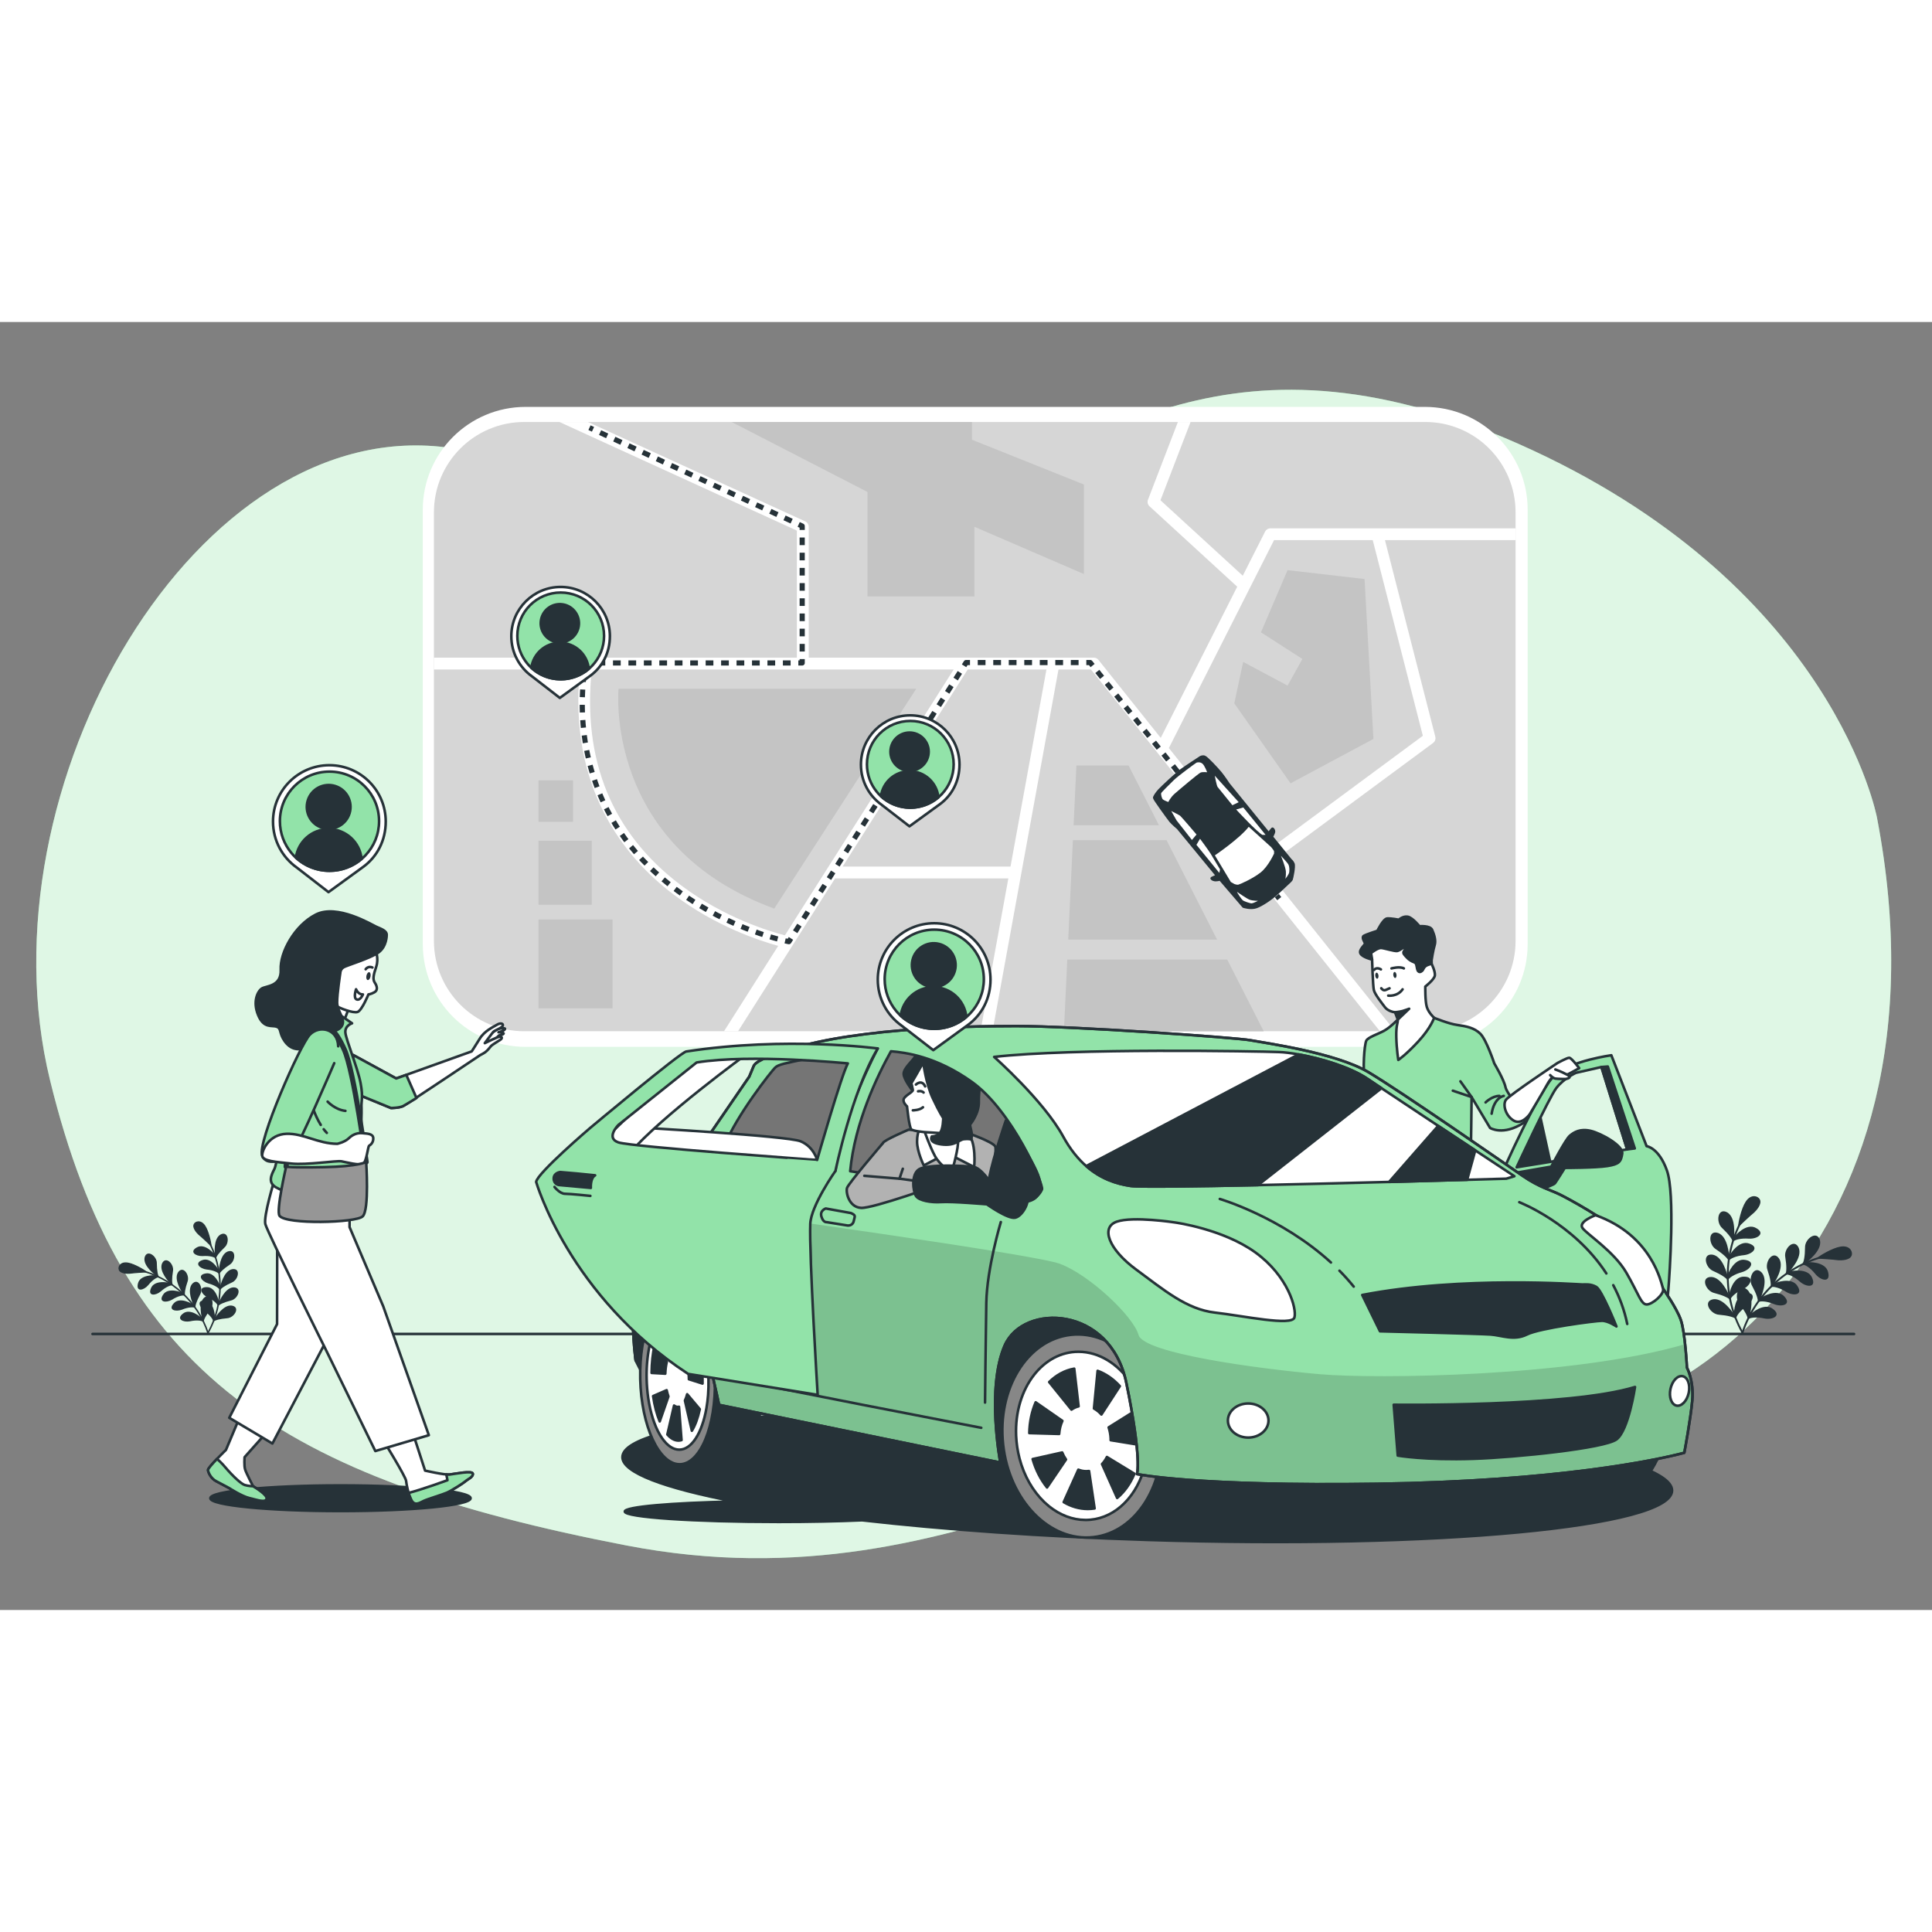 <?xml version="1.0" encoding="utf-8"?>
<!-- Generator: Adobe Illustrator 27.5.0, SVG Export Plug-In . SVG Version: 6.00 Build 0)  -->
<svg width="500" version="1.1" xmlns="http://www.w3.org/2000/svg" xmlns:xlink="http://www.w3.org/1999/xlink" x="0px" y="0px"
	 viewBox="0 0 750 500" style="enable-background:new 0 0 750 500;" xml:space="preserve">
<rect x="0" y="0" width="750" height="500" fill="#808080" stroke="none"/>
<g id="Background_Simple">
	<g>
		<path style="fill:#92E3A9;" d="M728.637,192.387c0,0-16.398-88.141-133.643-142.581C477.749-4.635,423.461,49.539,364.516,72.14
			c-58.945,22.6-90.921-8.508-189.308-23.198C76.821,34.251-8.448,180.289,19.428,294.354
			c27.876,114.065,89.368,154.679,223.831,180.603c134.463,25.924,213.992-59.625,309.1-44.071
			C647.467,446.441,760.613,359.164,728.637,192.387z"/>
		<path style="opacity:0.7;fill:#FFFFFF;" d="M728.637,192.387c0,0-16.398-88.141-133.643-142.581
			C477.749-4.635,423.461,49.539,364.516,72.14c-58.945,22.6-90.921-8.508-189.308-23.198
			C76.821,34.251-8.448,180.289,19.428,294.354c27.876,114.065,89.368,154.679,223.831,180.603
			c134.463,25.924,213.992-59.625,309.1-44.071C647.467,446.441,760.613,359.164,728.637,192.387z"/>
	</g>
</g>
<g id="Plants_1_">
	<g>
		<g>
			<g>
				<path style="fill:#263238;" d="M676.239,392.822c-0.173-0.071-0.264-0.265-0.205-0.445c4.904-15.03,17.51-26.606,32.898-30.209
					c0.193-0.046,0.388,0.074,0.433,0.269c0.045,0.194-0.075,0.388-0.269,0.433c-15.144,3.547-27.55,14.939-32.376,29.731
					c-0.062,0.189-0.265,0.293-0.455,0.231C676.256,392.828,676.248,392.825,676.239,392.822z"/>
			</g>
			<g>
				<g>
					<path style="fill:#263238;" d="M688.319,383.178c-3.399-2.812-8.781,1.852-8.698,2.017c-0.381,0.655-0.746,1.322-1.095,2.001
						c0.747-0.689,3.213-1.08,6.457-0.356C688.224,387.441,691.656,385.737,688.319,383.178z"/>
				</g>
				<g>
					<path style="fill:#263238;" d="M678.14,375.52c-3.432-2.638-5.111,3.088-2.87,5.758c2.107,2.689,3.245,4.881,3.199,5.891
						c0.303-0.702,0.624-1.394,0.961-2.077C679.26,385.07,681.297,378.138,678.14,375.52z"/>
				</g>
			</g>
			<g>
				<g>
					<path style="fill:#263238;" d="M692.681,378.302c-2.882-3.335-8.924,0.299-8.868,0.466c-0.48,0.572-0.946,1.158-1.399,1.756
						c0.845-0.538,3.329-0.486,6.395,0.787C691.892,382.466,695.54,381.387,692.681,378.302z"/>
				</g>
				<g>
					<path style="fill:#263238;" d="M683.933,369.042c-2.942-3.174-5.524,2.149-3.756,5.143c1.632,2.994,2.393,5.329,2.184,6.303
						c0.411-0.629,0.838-1.247,1.279-1.854C683.476,378.591,686.604,372.159,683.933,369.042z"/>
				</g>
			</g>
			<g>
				<g>
					<path style="fill:#263238;" d="M697.775,374.242c-2.287-3.765-8.831-1.21-8.8-1.041c-0.565,0.48-1.119,0.975-1.662,1.484
						c0.918-0.382,3.349,0.094,6.154,1.866C696.307,378.212,700.076,377.763,697.775,374.242z"/>
				</g>
				<g>
					<path style="fill:#263238;" d="M690.7,363.65c-2.371-3.619-5.794,1.189-4.546,4.428c1.112,3.22,1.478,5.643,1.114,6.562
						c0.507-0.546,1.027-1.079,1.56-1.6C688.67,372.976,692.808,367.174,690.7,363.65z"/>
				</g>
			</g>
			<g>
				<g>
					<path style="fill:#263238;" d="M703.485,371.086c-1.628-4.095-8.519-2.661-8.512-2.492c-0.637,0.379-1.265,0.773-1.883,1.183
						c0.967-0.222,3.283,0.654,5.752,2.87C701.362,374.761,705.162,374.944,703.485,371.086z"/>
				</g>
				<g>
					<path style="fill:#263238;" d="M698.285,359.457c-1.734-3.965-5.928,0.212-5.236,3.614c0.558,3.362,0.515,5.811,0.004,6.654
						c0.589-0.453,1.19-0.891,1.802-1.315C694.706,368.323,699.767,363.287,698.285,359.457z"/>
				</g>
			</g>
			<g>
				<g>
					<path style="fill:#263238;" d="M709.696,368.919c-0.919-4.313-8.006-4.041-8.022-3.872c-0.695,0.268-1.383,0.553-2.064,0.855
						c0.993-0.059,3.135,1.19,5.204,3.787C706.948,372.192,710.695,373.004,709.696,368.919z"/>
				</g>
				<g>
					<path style="fill:#263238;" d="M706.535,356.578c-1.043-4.202-5.933-0.777-5.825,2.697c-0.022,3.411-0.481,5.821-1.128,6.569
						c0.659-0.349,1.328-0.682,2.006-0.999C701.448,364.734,707.339,360.603,706.535,356.578z"/>
				</g>
			</g>
			<g>
				<path style="fill:#263238;" d="M705.698,363.412c-0.102-0.059,5.247-3.657,8.731-4.225c3.406-0.658,4.706,1.743,4.143,3.15
					c-0.542,1.423-2.933,1.784-4.959,1.664C711.62,363.722,705.727,363.309,705.698,363.412z"/>
				<path style="fill:#263238;" d="M705.607,363.634c-0.01-0.004-0.019-0.009-0.029-0.014c-0.088-0.051-0.136-0.155-0.118-0.255
					c0.001-0.007,0.004-0.014,0.008-0.022c0.018-0.065,0.034-0.114,0.121-0.146c0.859-0.825,5.808-3.76,8.802-4.247
					c1.677-0.324,3.112,0.057,3.933,1.05c0.59,0.714,0.776,1.667,0.473,2.426c-0.733,1.925-4.163,1.876-5.197,1.815
					c-1.943-0.271-7.308-0.645-7.82-0.603C705.722,363.658,705.661,363.657,705.607,363.634z M716.926,359.565
					c-0.567-0.233-1.361-0.352-2.451-0.142c-2.748,0.448-6.626,2.78-8.051,3.74c0.505,0.02,1.289,0.072,2.513,0.16
					c1.577,0.114,3.642,0.29,4.71,0.44c1.941,0.114,4.21-0.222,4.701-1.512c0.241-0.602,0.085-1.364-0.395-1.945
					C717.757,360.071,717.432,359.773,716.926,359.565z"/>
			</g>
		</g>
		<g>
			<g>
				<path style="fill:#263238;" d="M676.5,392.529c-0.17,0.078-0.374,0.014-0.466-0.152c-7.676-13.822-7.579-30.936,0.252-44.663
					c0.098-0.172,0.318-0.233,0.492-0.134c0.173,0.098,0.233,0.319,0.135,0.492c-7.707,13.51-7.802,30.353-0.247,43.956
					c0.097,0.174,0.034,0.394-0.14,0.49C676.516,392.521,676.508,392.525,676.5,392.529z"/>
			</g>
			<g>
				<g>
					<path style="fill:#263238;" d="M677.654,377.115c-4.374,0.577-4.618,7.694-4.441,7.745c0.221,0.725,0.461,1.446,0.721,2.164
						c0.003-1.017,1.395-3.089,4.133-4.973C680.713,380.085,681.8,376.411,677.654,377.115z"/>
				</g>
				<g>
					<path style="fill:#263238;" d="M665.115,379.362c-4.269,0.72-1.215,5.846,2.266,6.021c3.404,0.286,5.784,0.944,6.493,1.665
						c-0.308-0.7-0.597-1.406-0.868-2.117C672.875,385.04,669.182,378.831,665.115,379.362z"/>
				</g>
			</g>
			<g>
				<g>
					<path style="fill:#263238;" d="M677.049,370.601c-4.404-0.158-5.854,6.743-5.693,6.816c0.093,0.741,0.204,1.481,0.335,2.22
						c0.181-0.986,1.909-2.77,4.928-4.151C679.563,374.013,681.255,370.605,677.049,370.601z"/>
				</g>
				<g>
					<path style="fill:#263238;" d="M664.311,370.709c-4.327-0.004-2.184,5.51,1.212,6.252c3.304,0.841,5.533,1.873,6.105,2.689
						c-0.181-0.729-0.344-1.463-0.488-2.199C670.997,377.542,668.413,370.873,664.311,370.709z"/>
				</g>
			</g>
			<g>
				<g>
					<path style="fill:#263238;" d="M677.541,364.106c-4.315-0.887-6.896,5.647-6.751,5.74c-0.033,0.741-0.048,1.483-0.044,2.227
						c0.345-0.933,2.348-2.39,5.555-3.24C679.451,367.883,681.687,364.815,677.541,364.106z"/>
				</g>
				<g>
					<path style="fill:#263238;" d="M664.965,362.081c-4.266-0.725-3.072,5.054,0.151,6.345c3.117,1.376,5.14,2.757,5.566,3.649
						c-0.055-0.743-0.092-1.487-0.111-2.232C670.417,369.915,668.982,362.935,664.965,362.081z"/>
				</g>
			</g>
			<g>
				<g>
					<path style="fill:#263238;" d="M679.115,357.773c-4.108-1.593-7.747,4.431-7.618,4.541c-0.156,0.724-0.294,1.453-0.415,2.185
						c0.495-0.86,2.713-1.96,6.017-2.261C680.363,361.83,683.082,359.169,679.115,357.773z"/>
				</g>
				<g>
					<path style="fill:#263238;" d="M667.055,353.67c-4.086-1.428-3.879,4.488-0.915,6.296c2.843,1.879,4.608,3.577,4.879,4.525
						c0.069-0.74,0.157-1.478,0.263-2.215C671.116,362.326,670.87,355.19,667.055,353.67z"/>
				</g>
			</g>
			<g>
				<g>
					<path style="fill:#263238;" d="M681.753,351.748c-3.785-2.262-8.41,3.117-8.297,3.243c-0.277,0.692-0.536,1.39-0.778,2.095
						c0.633-0.768,3.006-1.487,6.316-1.236C682.281,355.989,685.426,353.796,681.753,351.748z"/>
				</g>
				<g>
					<path style="fill:#263238;" d="M670.56,345.666c-3.789-2.096-4.607,3.819-1.988,6.104c2.484,2.337,3.938,4.314,4.046,5.297
						c0.193-0.72,0.404-1.437,0.633-2.15C673.074,354.943,674.056,347.815,670.56,345.666z"/>
				</g>
			</g>
			<g>
				<path style="fill:#263238;" d="M674.997,350.93c-0.112,0.035,0.891-6.333,2.846-9.272c1.836-2.943,4.479-2.262,5.128-0.893
					c0.674,1.366-0.689,3.363-2.156,4.766C679.254,346.801,674.941,350.838,674.997,350.93z"/>
				<path style="fill:#263238;" d="M675.098,351.148c-0.01,0.004-0.019,0.008-0.03,0.011c-0.097,0.03-0.206-0.006-0.267-0.087
					c-0.004-0.006-0.008-0.013-0.011-0.021c-0.035-0.057-0.06-0.102-0.024-0.188c-0.02-1.191,1.198-6.814,2.878-9.34
					c0.904-1.449,2.16-2.242,3.446-2.167c0.925,0.053,1.749,0.566,2.099,1.304c0.911,1.847-1.458,4.327-2.207,5.043
					c-1.521,1.239-5.446,4.917-5.763,5.32C675.194,351.079,675.151,351.123,675.098,351.148z M679.819,340.085
					c-0.557,0.257-1.184,0.758-1.772,1.7c-1.542,2.318-2.472,6.747-2.738,8.444c0.358-0.357,0.93-0.896,1.827-1.732
					c1.157-1.077,2.691-2.471,3.527-3.152c1.404-1.345,2.702-3.236,2.092-4.474c-0.277-0.586-0.942-0.99-1.694-1.034
					C680.755,339.82,680.315,339.855,679.819,340.085z"/>
			</g>
		</g>
	</g>
	<g>
		<g>
			<g>
				<path style="fill:#263238;" d="M80.89,392.827c0.141-0.058,0.216-0.216,0.168-0.364c-4.009-12.286-14.313-21.749-26.892-24.694
					c-0.158-0.037-0.317,0.061-0.354,0.22c-0.037,0.158,0.061,0.317,0.22,0.354c12.38,2.9,22.521,12.212,26.466,24.304
					c0.051,0.155,0.217,0.239,0.372,0.189C80.876,392.832,80.883,392.829,80.89,392.827z"/>
			</g>
			<g>
				<g>
					<path style="fill:#263238;" d="M71.015,384.944c2.779-2.299,7.178,1.514,7.11,1.648c0.311,0.535,0.61,1.081,0.895,1.635
						c-0.611-0.564-2.627-0.883-5.278-0.291C71.093,388.428,68.287,387.036,71.015,384.944z"/>
				</g>
				<g>
					<path style="fill:#263238;" d="M79.337,378.683c2.806-2.157,4.178,2.524,2.346,4.707c-1.723,2.198-2.652,3.99-2.615,4.815
						c-0.248-0.574-0.51-1.14-0.785-1.698C78.421,386.49,76.756,380.823,79.337,378.683z"/>
				</g>
			</g>
			<g>
				<g>
					<path style="fill:#263238;" d="M67.45,380.957c2.355-2.726,7.295,0.244,7.249,0.381c0.392,0.468,0.774,0.946,1.144,1.435
						c-0.691-0.44-2.721-0.397-5.228,0.643C68.095,384.362,65.113,383.479,67.45,380.957z"/>
				</g>
				<g>
					<path style="fill:#263238;" d="M74.601,373.388c2.405-2.595,4.515,1.757,3.071,4.204c-1.334,2.447-1.956,4.356-1.785,5.152
						c-0.336-0.514-0.685-1.019-1.046-1.515C74.974,381.194,72.417,375.936,74.601,373.388z"/>
				</g>
			</g>
			<g>
				<g>
					<path style="fill:#263238;" d="M63.286,377.639c1.87-3.078,7.219-0.989,7.194-0.851c0.462,0.392,0.915,0.797,1.358,1.213
						c-0.75-0.313-2.738,0.077-5.031,1.525C64.486,380.884,61.404,380.517,63.286,377.639z"/>
				</g>
				<g>
					<path style="fill:#263238;" d="M69.069,368.98c1.938-2.958,4.736,0.972,3.716,3.62c-0.909,2.633-1.208,4.613-0.91,5.364
						c-0.414-0.446-0.839-0.882-1.275-1.308C70.729,376.604,67.346,371.861,69.069,368.98z"/>
				</g>
			</g>
			<g>
				<g>
					<path style="fill:#263238;" d="M58.618,375.059c1.331-3.347,6.963-2.176,6.958-2.037c0.521,0.31,1.034,0.632,1.539,0.967
						c-0.79-0.181-2.683,0.535-4.702,2.346C60.353,378.063,57.247,378.212,58.618,375.059z"/>
				</g>
				<g>
					<path style="fill:#263238;" d="M62.868,365.553c1.417-3.241,4.846,0.173,4.281,2.954c-0.456,2.748-0.421,4.75-0.004,5.44
						c-0.482-0.37-0.973-0.728-1.473-1.075C65.794,372.8,61.657,368.684,62.868,365.553z"/>
				</g>
			</g>
			<g>
				<g>
					<path style="fill:#263238;" d="M53.541,373.287c0.751-3.525,6.545-3.304,6.557-3.166c0.568,0.219,1.131,0.452,1.687,0.699
						c-0.812-0.048-2.563,0.973-4.254,3.096C55.788,375.963,52.725,376.627,53.541,373.287z"/>
				</g>
				<g>
					<path style="fill:#263238;" d="M56.125,363.2c0.852-3.435,4.85-0.635,4.762,2.205c0.018,2.788,0.393,4.759,0.922,5.37
						c-0.539-0.285-1.085-0.558-1.64-0.817C60.283,369.866,55.468,366.49,56.125,363.2z"/>
				</g>
			</g>
			<g>
				<path style="fill:#263238;" d="M56.809,368.786c0.083-0.048-4.289-2.99-7.137-3.453c-2.784-0.538-3.847,1.425-3.387,2.575
					c0.443,1.163,2.398,1.458,4.054,1.36C51.968,369.039,56.785,368.701,56.809,368.786z"/>
				<path style="fill:#263238;" d="M56.884,368.968c0.008-0.003,0.016-0.007,0.023-0.011c0.072-0.042,0.111-0.127,0.097-0.208
					c-0.001-0.006-0.003-0.012-0.006-0.018c-0.015-0.053-0.027-0.093-0.099-0.119c-0.702-0.674-4.748-3.073-7.195-3.472
					c-1.371-0.265-2.544,0.047-3.215,0.859c-0.483,0.584-0.634,1.362-0.386,1.983c0.599,1.573,3.403,1.533,4.248,1.483
					c1.589-0.222,5.974-0.527,6.393-0.493C56.789,368.987,56.839,368.986,56.884,368.968z M47.631,365.641
					c0.464-0.191,1.113-0.288,2.004-0.116c2.247,0.366,5.417,2.273,6.581,3.057c-0.413,0.016-1.054,0.059-2.054,0.131
					c-1.289,0.094-2.977,0.237-3.85,0.359c-1.587,0.093-3.442-0.181-3.843-1.236c-0.197-0.492-0.069-1.115,0.323-1.59
					C46.951,366.055,47.218,365.811,47.631,365.641z"/>
			</g>
		</g>
		<g>
			<g>
				<path style="fill:#263238;" d="M80.677,392.587c0.139,0.064,0.305,0.011,0.381-0.125c6.274-11.298,6.196-25.288-0.206-36.51
					c-0.08-0.141-0.26-0.191-0.402-0.11c-0.141,0.081-0.191,0.261-0.11,0.402c6.3,11.044,6.377,24.812,0.202,35.932
					c-0.079,0.142-0.028,0.322,0.115,0.401C80.664,392.581,80.67,392.584,80.677,392.587z"/>
			</g>
			<g>
				<g>
					<path style="fill:#263238;" d="M79.733,379.987c3.575,0.472,3.775,6.289,3.631,6.331c-0.181,0.592-0.377,1.182-0.589,1.769
						c-0.003-0.831-1.141-2.525-3.379-4.065C77.233,382.415,76.344,379.412,79.733,379.987z"/>
				</g>
				<g>
					<path style="fill:#263238;" d="M89.983,381.824c3.49,0.588,0.993,4.779-1.853,4.922c-2.783,0.234-4.729,0.772-5.308,1.361
						c0.252-0.572,0.488-1.149,0.71-1.731C83.64,386.466,86.659,381.39,89.983,381.824z"/>
				</g>
			</g>
			<g>
				<g>
					<path style="fill:#263238;" d="M80.228,374.662c3.6-0.129,4.785,5.512,4.654,5.571c-0.076,0.606-0.167,1.211-0.273,1.815
						c-0.148-0.806-1.56-2.264-4.028-3.393C78.173,377.451,76.79,374.666,80.228,374.662z"/>
				</g>
				<g>
					<path style="fill:#263238;" d="M90.64,374.751c3.537-0.004,1.786,4.504-0.991,5.111c-2.701,0.688-4.523,1.531-4.99,2.198
						c0.148-0.596,0.281-1.196,0.399-1.797C85.175,380.337,87.287,374.885,90.64,374.751z"/>
				</g>
			</g>
			<g>
				<g>
					<path style="fill:#263238;" d="M79.826,369.353c3.528-0.725,5.637,4.616,5.519,4.692c0.027,0.606,0.039,1.213,0.036,1.821
						c-0.282-0.762-1.919-1.954-4.541-2.648C78.264,372.44,76.436,369.933,79.826,369.353z"/>
				</g>
				<g>
					<path style="fill:#263238;" d="M90.106,367.698c3.487-0.593,2.511,4.132-0.124,5.186c-2.548,1.125-4.202,2.254-4.55,2.983
						c0.045-0.607,0.075-1.216,0.09-1.824C85.649,374.102,86.822,368.396,90.106,367.698z"/>
				</g>
			</g>
			<g>
				<g>
					<path style="fill:#263238;" d="M78.539,364.177c3.358-1.302,6.333,3.622,6.228,3.712c0.128,0.592,0.241,1.188,0.339,1.786
						c-0.405-0.703-2.218-1.602-4.919-1.849C77.519,367.492,75.296,365.318,78.539,364.177z"/>
				</g>
				<g>
					<path style="fill:#263238;" d="M88.397,360.822c3.34-1.167,3.171,3.669,0.748,5.147c-2.324,1.536-3.767,2.924-3.988,3.699
						c-0.057-0.605-0.128-1.209-0.215-1.811C85.078,367.898,85.279,362.065,88.397,360.822z"/>
				</g>
			</g>
			<g>
				<g>
					<path style="fill:#263238;" d="M76.383,359.251c3.094-1.849,6.875,2.548,6.782,2.651c0.226,0.566,0.438,1.136,0.636,1.712
						c-0.517-0.627-2.457-1.216-5.163-1.01C75.951,362.718,73.381,360.925,76.383,359.251z"/>
				</g>
				<g>
					<path style="fill:#263238;" d="M85.533,354.279c3.097-1.713,3.766,3.122,1.625,4.989c-2.031,1.911-3.219,3.526-3.307,4.33
						c-0.158-0.589-0.33-1.175-0.518-1.757C83.478,361.863,82.675,356.037,85.533,354.279z"/>
				</g>
			</g>
			<g>
				<path style="fill:#263238;" d="M81.906,358.582c0.092,0.029-0.728-5.177-2.326-7.58c-1.501-2.406-3.662-1.849-4.192-0.73
					c-0.551,1.116,0.563,2.749,1.762,3.896C78.425,355.207,81.951,358.507,81.906,358.582z"/>
				<path style="fill:#263238;" d="M81.823,358.761c0.008,0.004,0.016,0.007,0.024,0.009c0.08,0.025,0.169-0.005,0.218-0.071
					c0.003-0.005,0.006-0.01,0.009-0.017c0.029-0.047,0.049-0.083,0.02-0.153c0.016-0.974-0.979-5.57-2.352-7.635
					c-0.739-1.185-1.766-1.832-2.817-1.771c-0.757,0.044-1.43,0.462-1.716,1.066c-0.745,1.51,1.192,3.537,1.804,4.122
					c1.244,1.013,4.452,4.019,4.711,4.349C81.744,358.705,81.779,358.741,81.823,358.761z M77.964,349.717
					c0.455,0.21,0.968,0.619,1.449,1.39c1.261,1.895,2.021,5.516,2.239,6.902c-0.293-0.292-0.76-0.732-1.494-1.416
					c-0.946-0.881-2.2-2.02-2.883-2.577c-1.148-1.099-2.209-2.645-1.71-3.657c0.227-0.479,0.77-0.809,1.385-0.845
					C77.198,349.5,77.558,349.53,77.964,349.717z"/>
			</g>
		</g>
	</g>
</g>
<g id="Floor_1_">
	
		<line style="fill:none;stroke:#263238;stroke-linecap:round;stroke-linejoin:round;stroke-miterlimit:10;" x1="719.737" y1="392.849" x2="35.917" y2="392.849"/>
</g>
<g id="Map">
	<g>
		<path style="fill:#FFFFFF;" d="M553.132,281.388H204.034c-22.038,0-39.904-17.865-39.904-39.904V72.859
			c0-22.038,17.866-39.904,39.904-39.904h349.097c22.038,0,39.904,17.866,39.904,39.904v168.625
			C593.035,263.523,575.17,281.388,553.132,281.388z"/>
		<g>
			<g>
				<path style="fill:#D6D6D6;" d="M553.265,38.815H203.516c-19.367,0-35.067,15.712-35.067,35.078v61.002h-0.005v46.712h0.005
					v58.644c0,19.367,15.7,35.078,35.067,35.078h349.749c19.378,0,35.078-15.712,35.078-35.078V73.894
					C588.343,54.527,572.643,38.815,553.265,38.815z"/>
				<g>
					<path style="fill:#FFFFFF;" d="M424.613,130.298H313.945V79.494c0-0.899-0.525-1.716-1.342-2.09L228.24,38.819h-11.052
						l92.159,42.151v49.328H168.444v4.597h56.658c-4.528,45.881,17.105,72.758,36.277,87.276
						c16.549,12.531,33.696,18.103,40.727,20.007l-21.045,33.146h5.446l37.691-59.363v0.037h67.241l-10.82,59.325h4.674
						l25.612-140.429h12.602l112.177,140.429h5.884l-50.732-63.509l65.488-48.404c0.596-0.44,0.933-1.13,0.933-1.849
						c0-0.19-0.023-0.381-0.072-0.57l-19.542-76.304h50.698v-4.597h-95.177c-0.866,0-1.66,0.487-2.051,1.261l-8.67,17.138
						l-31.951-29.29l11.685-30.382h-4.924L445.64,69.013c-0.339,0.879-0.105,1.881,0.591,2.52l34.056,31.22l-29.69,58.691
						l-24.189-30.281C425.973,130.615,425.312,130.298,424.613,130.298z M494.578,84.688h38.32l19.45,75.945l-64.383,47.587
						l-34.213-42.83L494.578,84.688z M406.232,134.895l-13.954,76.507h-65.185l48.576-76.507H406.232z M370.223,134.895
						l-65.525,103.202c-5.414-1.381-23.504-6.688-40.543-19.591c-26.508-20.071-38.082-48.2-34.44-83.611H370.223z"/>
					<g>
						<polygon style="fill:#C4C4C4;" points="377.298,38.815 377.298,45.7 420.756,63.078 420.756,97.835 378.264,79.491 
							378.264,106.524 336.749,106.524 336.749,65.975 284.028,38.815 						"/>
						
							<rect x="206.177" y="234.826" transform="matrix(6.123234e-17 -1 1 6.123234e-17 -25.776 472.611)" style="fill:#C4C4C4;" width="34.481" height="28.734"/>
						
							<rect x="206.982" y="203.449" transform="matrix(6.123234e-17 -1 1 6.123234e-17 5.602 433.188)" style="fill:#C4C4C4;" width="24.826" height="20.688"/>
						<path style="fill:#C4C4C4;" d="M300.565,227.718l55.109-85.331H240.122C240.122,142.388,234.197,203.423,300.565,227.718z"/>
						
							<rect x="207.71" y="179.274" transform="matrix(6.123234e-17 -1 1 6.123234e-17 29.777 401.734)" style="fill:#C4C4C4;" width="16.091" height="13.409"/>
						<polygon style="fill:#C4C4C4;" points="479.15,148.05 500.987,179.083 533.169,161.842 529.721,99.777 499.838,96.329 
							489.494,120.465 505.585,130.81 499.838,141.154 482.598,131.959 						"/>
						<g>
							<polygon style="fill:#C4C4C4;" points="414.319,247.492 476.408,247.492 490.568,275.33 413.009,275.33 							"/>
							<polygon style="fill:#C4C4C4;" points="452.854,201.149 416.496,201.149 414.686,239.77 472.486,239.77 							"/>
							<polygon style="fill:#C4C4C4;" points="416.768,195.356 449.909,195.356 438.13,172.183 417.854,172.183 							"/>
						</g>
					</g>
				</g>
			</g>
		</g>
	</g>
</g>
<g id="Location_2">
	<g>
		<g>
			
				<line style="fill:none;stroke:#263238;stroke-width:2;stroke-linejoin:round;" x1="228.84" y1="41.027" x2="230.201" y2="41.656"/>
			
				<line style="fill:none;stroke:#263238;stroke-width:2;stroke-linejoin:round;stroke-dasharray:3.034,3.034;" x1="232.955" y1="42.93" x2="308.674" y2="77.946"/>
			<polyline style="fill:none;stroke:#263238;stroke-width:2;stroke-linejoin:round;" points="310.051,78.583 311.412,79.213 
				311.412,80.713 			"/>
			
				<line style="fill:none;stroke:#263238;stroke-width:2;stroke-linejoin:round;stroke-dasharray:2.95,2.95;" x1="311.412" y1="83.663" x2="311.412" y2="129.387"/>
			<polyline style="fill:none;stroke:#263238;stroke-width:2;stroke-linejoin:round;" points="311.412,130.862 311.412,132.362 
				309.912,132.362 			"/>
			
				<line style="fill:none;stroke:#263238;stroke-width:2;stroke-linejoin:round;stroke-dasharray:2.998,2.998;" x1="306.914" y1="132.362" x2="230.463" y2="132.362"/>
			<path style="fill:none;stroke:#263238;stroke-width:2;stroke-linejoin:round;" d="M228.964,132.362h-1.5
				c0,0-0.118,0.512-0.286,1.468"/>
			<path style="fill:none;stroke:#263238;stroke-width:2;stroke-linejoin:round;stroke-dasharray:2.969,2.969;" d="
				M226.736,136.762c-1.561,12.117-3.053,46.906,25.153,74.553c19.577,19.19,43.307,26.516,51.449,28.575"/>
			<path style="fill:none;stroke:#263238;stroke-width:2;stroke-linejoin:round;" d="M304.781,240.241
				c0.948,0.219,1.462,0.316,1.462,0.316l0.804-1.266"/>
			
				<line style="fill:none;stroke:#263238;stroke-width:2;stroke-linejoin:round;stroke-dasharray:3.058,3.058;" x1="308.687" y1="236.709" x2="373.424" y2="134.748"/>
			<polyline style="fill:none;stroke:#263238;stroke-width:2;stroke-linejoin:round;" points="374.243,133.458 375.047,132.191 
				376.547,132.191 			"/>
			
				<line style="fill:none;stroke:#263238;stroke-width:2;stroke-linejoin:round;stroke-dasharray:3.011,3.011;" x1="379.558" y1="132.191" x2="420.204" y2="132.191"/>
			<polyline style="fill:none;stroke:#263238;stroke-width:2;stroke-linejoin:round;" points="421.709,132.191 423.209,132.191 
				424.147,133.362 			"/>
			
				<line style="fill:none;stroke:#263238;stroke-width:2;stroke-linejoin:round;stroke-dasharray:2.934,2.934;" x1="425.981" y1="135.652" x2="494.751" y2="221.531"/>
			
				<line style="fill:none;stroke:#263238;stroke-width:2;stroke-linejoin:round;" x1="495.668" y1="222.676" x2="496.606" y2="223.846"/>
		</g>
	</g>
	<g>
		<path style="fill:#FFFFFF;stroke:#263238;stroke-linecap:round;stroke-linejoin:round;stroke-miterlimit:10;" d="M229.145,137.34
			l-11.817,8.59l-10.765-8.333l-0.013-0.009c-4.875-3.47-8.057-9.165-8.057-15.606c0-10.566,8.568-19.13,19.134-19.13
			c10.566,0,19.13,8.564,19.13,19.13C236.757,128.323,233.894,133.857,229.145,137.34z"/>
		<path style="fill:#92E3A9;stroke:#263238;stroke-linejoin:round;stroke-miterlimit:10;" d="M200.832,121.855
			c0,4.08,1.454,7.823,3.869,10.741c3.088,3.721,7.747,6.091,12.963,6.091c4.807,0,9.139-2.011,12.208-5.238
			c2.868-3.021,4.623-7.105,4.623-11.594c0-9.296-7.532-16.832-16.832-16.832C208.368,105.023,200.832,112.56,200.832,121.855z"/>
		<path style="fill:#263238;stroke:#263238;stroke-linejoin:round;stroke-miterlimit:10;" d="M217.664,138.687
			c4.155,0,7.952-1.504,10.889-3.995c-0.55-5.69-5.343-10.139-11.177-10.139c-5.675,0-10.355,4.213-11.113,9.68
			C209.262,136.995,213.263,138.687,217.664,138.687z"/>
		
			<ellipse transform="matrix(0.16 -0.987 0.987 0.16 67.111 312.789)" style="fill:#263238;stroke:#263238;stroke-linejoin:round;stroke-miterlimit:10;" cx="217.376" cy="116.955" rx="7.418" ry="7.418"/>
	</g>
	<g>
		<path style="fill:#FFFFFF;stroke:#263238;stroke-linecap:round;stroke-linejoin:round;stroke-miterlimit:10;" d="M364.863,187.188
			l-11.817,8.59l-10.765-8.334l-0.013-0.009c-4.875-3.469-8.057-9.165-8.057-15.606c0-10.566,8.568-19.13,19.134-19.13
			c10.566,0,19.13,8.564,19.13,19.13C372.475,178.171,369.612,183.705,364.863,187.188z"/>
		<path style="fill:#92E3A9;stroke:#263238;stroke-linejoin:round;stroke-miterlimit:10;" d="M336.55,171.704
			c0,4.08,1.454,7.823,3.869,10.741c3.088,3.721,7.747,6.091,12.963,6.091c4.807,0,9.138-2.011,12.209-5.238
			c2.868-3.021,4.623-7.105,4.623-11.594c0-9.296-7.532-16.832-16.832-16.832C344.086,154.872,336.55,162.408,336.55,171.704z"/>
		<path style="fill:#263238;stroke:#263238;stroke-linejoin:round;stroke-miterlimit:10;" d="M353.382,188.535
			c4.155,0,7.952-1.504,10.889-3.995c-0.55-5.69-5.343-10.139-11.177-10.139c-5.675,0-10.355,4.213-11.113,9.68
			C344.98,186.843,348.981,188.535,353.382,188.535z"/>
		<circle style="fill:#263238;stroke:#263238;stroke-linejoin:round;stroke-miterlimit:10;" cx="353.094" cy="166.803" r="7.418"/>
	</g>
	<g>
		<path style="fill:#263238;stroke:#263238;stroke-linecap:round;stroke-linejoin:round;stroke-miterlimit:10;" d="M450.038,181.74
			c-1.076,1.163-1.971,2.546-1.965,3.003c0.006,0.457,5.551,8.092,6.322,9.029c0.771,0.937,2.88,2.713,2.88,2.713l15.198,18.465
			c-0.499,0.218-1.766,0.774-2.022,0.912c-0.321,0.172,0.389,0.697,1.192,0.775c0.804,0.078,2.003-0.262,2.003-0.262l9.063,10.563
			c0,0,2.799,0.931,4.951,0.176c2.152-0.754,5.885-3.18,8.954-6.076c3.069-2.896,4.016-3.767,4.016-3.767s0.616-0.599,0.746-0.891
			c0.13-0.292,1.2-5.054,0.695-6.117c-0.505-1.063-0.988-1.313-0.988-1.313s-6.974-8.585-7.336-9.026
			c-0.012-0.014-0.025-0.029-0.037-0.043c0.204-0.394,0.81-1.595,0.85-2.012c0.049-0.502-0.431-1.309-0.651-1.128
			c-0.197,0.162-1.193,1.497-1.404,1.781l-15.572-19.139c0,0-1.901-2.871-3.125-4.359c-1.224-1.488-5.4-5.999-6.239-6.233
			c-0.839-0.234-1.536,0.155-1.701,0.291c-0.165,0.136-5.412,3.53-7.211,4.826C456.857,175.204,451.114,180.577,450.038,181.74z"/>
		<path style="fill:#FFFFFF;" d="M490.124,199.116l1.17-0.038l-8.651-10.624l-2.764,0.796
			C479.878,189.25,488.319,198.383,490.124,199.116z"/>
		<path style="fill:#FFFFFF;" d="M478.417,187.587l2.447-1.182l-9.293-10.281c0,0,0.734,3.924,1.097,4.365
			C473.031,180.93,478.417,187.587,478.417,187.587z"/>
		<path style="fill:#FFFFFF;" d="M453.546,186.339c0,0,0.778-1.749,2.441-3.21c1.663-1.461,9.341-7.965,10.128-8.243
			c0.787-0.278,2.495-0.113,2.495-0.113s-0.926-2.473-1.762-3.264c-0.836-0.791-2.07-0.606-2.391-0.435
			c-0.321,0.172-7.03,5.046-8.767,6.753c-1.737,1.707-4.706,4.613-4.901,5.05c-0.195,0.437,0.207,2.048,0.625,2.443
			C451.832,185.716,453.546,186.339,453.546,186.339z"/>
		<path style="fill:#FFFFFF;" d="M454.675,189.845c0,0,2.951,1.452,3.424,1.803s6.388,7.312,6.388,7.312l-1.776,2.109l-5.957-7.574
			L454.675,189.845z"/>
		<path style="fill:#FFFFFF;" d="M464.454,202.961l1.394-2.349c0,0,3.362,4.534,4.104,5.772c0.742,1.238,3.663,6.135,3.663,6.135
			l-0.282,1.341L464.454,202.961z"/>
		<path style="fill:#FFFFFF;" d="M471.61,207.053c0,0,9.661-6.565,13.142-11.094l8.714,7.893c0,0,1.088,1.322,1.114,1.578
			c0.026,0.256,0.013,0.914,0.013,0.914s-2.205,4.957-5.225,7.35c-3.02,2.394-8.105,4.638-8.672,4.735
			c-0.567,0.097-1.497-0.247-1.497-0.247l-1.393-0.794L471.61,207.053z"/>
		<path style="fill:#FFFFFF;" d="M497.247,207.209c0,0,1.855,4.388,1.936,6.17c0.08,1.782-0.218,2.767-0.218,2.767
			s1.426-1.636,1.524-2.64c0.098-1.004,0.049-2.074-0.284-2.816C499.87,209.948,497.247,207.209,497.247,207.209z"/>
		<path style="fill:#FFFFFF;" d="M480.222,221.221c0,0,3.748,2.645,4.924,3.064c1.176,0.418,3.204,0.412,3.204,0.412
			s-1.815,0.939-2.427,0.981c-0.612,0.042-2.965-0.795-3.438-1.145C482.013,224.183,480.283,221.633,480.222,221.221z"/>
	</g>
</g>
<g id="Characters_2">
	<g>
		<path style="fill:#757575;stroke:#263238;stroke-linecap:round;stroke-linejoin:round;stroke-miterlimit:10;" d="M340.74,282.016
			c0,0-9.609,24.525-11.895,32.297c-2.286,7.772-3.2,19.659-3.2,19.659l73.331,7.422c0,0,12.62-3.307,11.705-10.165
			c-0.914-6.858-9.139-19.62-20.573-30.631c-11.434-11.011-28.803-20.116-34.289-20.116S340.74,282.016,340.74,282.016z"/>
		<g>
			<polygon style="fill:#263238;stroke:#263238;stroke-linecap:round;stroke-linejoin:round;stroke-miterlimit:10;" points="
				597.873,308.249 602.186,327.896 585.893,331.25 			"/>
			<path style="fill:#92E3A9;stroke:#263238;stroke-linecap:round;stroke-linejoin:round;stroke-miterlimit:10;" d="
				M647.114,329.422c-3.161-8.955-7.902-9.482-7.902-9.482l-13.696-35.294c0,0-15.276,2.107-21.598,7.375
				c-6.321,5.268-21.071,38.981-21.071,38.981l11.589,73.221c0,0,47.936-10.009,49.516-11.062c1.58-1.054,3.161-11.062,3.687-17.383
				C648.167,369.456,650.274,338.377,647.114,329.422z M588.768,328.135c0,0,12.459-26.834,15.334-30.668
				c2.875-3.833,7.667-5.99,7.667-5.99l9.906-2.264l9.98,31.973L588.768,328.135z"/>
			<path style="fill:#263238;stroke:#263238;stroke-linecap:round;stroke-linejoin:round;stroke-miterlimit:10;" d="
				M588.289,330.292l13.896-2.396c0,0,5.511-10.542,7.188-11.98c1.677-1.438,4.073-2.875,8.146-1.917
				c4.073,0.958,12.698,5.75,12.219,8.865c-0.479,3.115-1.198,4.073-5.75,4.792c-4.552,0.719-16.532,0.719-16.532,0.719
				s-3.115,5.031-3.833,5.99c-0.719,0.958-12.459,4.792-12.459,4.792S589.727,335.323,588.289,330.292z"/>
		</g>
		<g>
			<g>
				<g>
					<path style="fill:#FFFFFF;stroke:#263238;stroke-linecap:round;stroke-linejoin:round;stroke-miterlimit:10;" d="
						M541.169,437.427c0,0-2.847,2.548-4.196,3.597c-1.349,1.049-3.597,2.997-5.844,3.747c-2.248,0.749-3.447,1.199-3.297,2.398
						c0.15,1.199,0.15,2.398,0.899,2.548c0.749,0.15,27.724,0,27.724,0s0.749-1.199,0.599-3.896
						c-0.15-2.697-1.049-4.796-1.049-4.796s-6.894-1.948-9.891-3.597C543.118,435.779,541.169,437.427,541.169,437.427z"/>
					<path style="fill:#FFFFFF;stroke:#263238;stroke-linecap:round;stroke-linejoin:round;stroke-miterlimit:10;" d="
						M556.902,448.367h-28.93c0.101,0.702,0.269,1.251,0.759,1.349c0.749,0.15,27.724,0,27.724,0S556.719,449.28,556.902,448.367z"
						/>
				</g>
				<path style="fill:#8C8C8C;stroke:#263238;stroke-linecap:round;stroke-linejoin:round;stroke-miterlimit:10;" d="
					M532.328,335.223c0,0-1.948,12.588,0,25.626c1.948,13.038,4.046,22.329,4.046,22.329s2.997,13.038,3.297,17.234
					c0.3,4.196,3.147,26.375,2.997,26.825c-0.15,0.45-0.45,1.499-0.45,2.248c0,0.749-1.948,1.798-1.648,2.697
					c0.3,0.899,0.599,5.245,0.599,5.245s3.447-0.599,4.945,0s8.242,2.997,8.242,2.997l1.648,0.599c0,0,1.798-1.349,1.798-3.447
					c0-2.098-2.697-4.496-2.697-4.496s1.798-0.749,1.948-1.499c0.15-0.749-0.749-3.447-0.749-3.896c0-0.45-0.3-4.945-0.3-5.844
					s0.15-12.289,0.15-13.637s-1.349-22.029-1.349-22.029l-1.499-14.986c0,0,3.597,16.934,5.095,22.329
					c1.499,5.395,5.845,28.024,5.995,28.773c0.15,0.749,0.749,6.594,0.599,7.043c-0.15,0.449-1.798,1.499-1.648,2.098
					c0.15,0.599,1.199,8.092,1.199,8.092l10.79,0.899c0,0,1.199-2.248,1.798-3.896c0.599-1.648-0.45-3.147-0.45-3.746
					c0-0.599,0.899-0.45,0.599-2.847c-0.3-2.398-0.599-4.346-0.599-4.346s-0.749-1.199-0.899-5.395
					c-0.15-4.196,2.248-15.735,0.599-22.329c-1.648-6.594-3.597-12.139-3.746-19.332c-0.15-7.193-0.15-20.681-0.749-24.277
					c-0.599-3.597-1.56-14.845-1.56-14.845l-0.388-1.639L532.328,335.223z"/>
				<polyline style="fill:none;stroke:#263238;stroke-linecap:round;stroke-linejoin:round;stroke-miterlimit:10;" points="
					545.216,355.904 550.91,358.601 552.858,369.541 				"/>
				<path style="fill:#FFFFFF;stroke:#263238;stroke-linecap:round;stroke-linejoin:round;stroke-miterlimit:10;" d="
					M565.746,437.277c0,0-1.049,3.746-2.098,5.545c-1.049,1.798-2.697,2.847-3.147,3.896c-0.45,1.049-0.3,2.997-0.3,2.997h16.035
					c0,0,1.199-1.499,1.199-5.095c0-3.597-1.349-5.395-2.548-7.493C573.689,435.03,569.643,433.531,565.746,437.277z"/>
				<path style="fill:#FFFFFF;stroke:#263238;stroke-linecap:round;stroke-linejoin:round;stroke-miterlimit:10;" d="
					M577.086,447.677l-0.25-0.059h-16.569c-0.15,0.994-0.066,2.098-0.066,2.098h16.035
					C576.237,449.716,576.732,449.082,577.086,447.677z"/>
			</g>
			<path style="fill:#92E3A9;stroke:#263238;stroke-linecap:round;stroke-linejoin:round;stroke-miterlimit:10;" d="M542.628,270.8
				c0,0-2.963,3.048-5.313,4.34c-2.35,1.293-6.227,2.467-6.932,3.877c-0.705,1.41-1.528,11.162-0.47,16.214
				c1.057,5.052,2.35,8.577,2.35,8.577l0.823,18.682l-1.293,14.334c0,0,14.217,1.88,23.264,2.937s15.274-0.353,15.274-0.353
				s0.47-8.577,0.588-13.042c0.117-4.465,0.352-25.496,0.352-25.496l7.167,11.985c0,0,4.991,3.226,13.068-1.991
				c2.279-1.472-6.481-10.862-7.068-13.8c-0.588-2.937-4.355-9.236-4.355-9.236s-3.055-9.165-5.405-11.514
				c-2.35-2.35-5.522-2.937-8.93-3.407c-3.407-0.47-9.025-2.793-9.025-2.793L542.628,270.8z"/>
			<path style="fill:none;stroke:#263238;stroke-linecap:round;stroke-linejoin:round;stroke-miterlimit:10;" d="M583.765,300.431
				c0,0-3.702,0.505-4.712,6.9"/>
			<path style="fill:none;stroke:#263238;stroke-linecap:round;stroke-linejoin:round;stroke-miterlimit:10;" d="M576.697,302.956
				c0,0,2.524-2.524,5.385-2.524"/>
			<g>
				<path style="fill:#FFFFFF;stroke:#263238;stroke-linecap:round;stroke-linejoin:round;stroke-miterlimit:10;" d="
					M532.644,247.504c0,0,0.294,10.18,0.685,11.844c0.391,1.664,3.132,5.09,4.307,6.656c1.175,1.566,3.622,1.958,3.915,1.958
					c0.294,0,1.077,1.175,1.077,2.839s-0.685,1.958-0.587,6.754c0.098,4.796,0.783,8.907,0.783,8.907s2.839-1.86,7.733-7.146
					c4.894-5.286,6.167-9.201,6.167-9.201s-2.153-1.958-2.839-4.209c-0.685-2.251-0.587-7.928-0.587-7.928s3.524-2.741,3.72-4.307
					c0.196-1.566-1.273-4.503-1.273-4.503s-1.664-5.873-3.524-8.809c-1.86-2.937-2.153-4.405-8.32-2.741
					c-6.167,1.664-8.32,2.055-10.278,3.524c-1.958,1.468-2.251,3.23-2.251,3.23L532.644,247.504z"/>
				<path style="fill:#263238;stroke:#263238;stroke-linecap:round;stroke-linejoin:round;stroke-miterlimit:10;" d="
					M541.551,267.962c0,0,1.86-0.196,2.937-0.489c1.077-0.294,2.545-0.881,2.545-0.881l-4.405,4.209L541.551,267.962z"/>
				<path style="fill:none;stroke:#263238;stroke-linecap:round;stroke-linejoin:round;stroke-miterlimit:10;" d="M536.213,258.641
					c0,0,0.685,1.077,1.664,0.685c0.979-0.392,1.532-0.665,1.532-0.665"/>
				<path style="fill:none;stroke:#263238;stroke-linecap:round;stroke-linejoin:round;stroke-miterlimit:10;" d="M538.909,261.501
					c0,0,3.524,0.489,5.579-2.447"/>
				<path style="fill:none;stroke:#263238;stroke-linecap:round;stroke-linejoin:round;stroke-miterlimit:10;" d="M540.181,250.93
					c0,0,3.132-0.881,4.796,0"/>
				<path style="fill:none;stroke:#263238;stroke-linecap:round;stroke-linejoin:round;stroke-miterlimit:10;" d="M536.07,251.321
					c0,0-1.664-1.077-2.643,0.196"/>
				<path style="fill:#263238;" d="M535.125,253.682c0.078,0.647-0.138,1.204-0.482,1.245c-0.344,0.041-0.685-0.449-0.763-1.096
					c-0.078-0.646,0.138-1.204,0.482-1.245C534.706,252.545,535.048,253.035,535.125,253.682z"/>
				<path style="fill:#263238;" d="M542.12,253.409c0.077,0.646-0.138,1.204-0.482,1.245c-0.344,0.041-0.685-0.449-0.763-1.096
					c-0.078-0.646,0.138-1.204,0.482-1.245C541.701,252.272,542.042,252.763,542.12,253.409z"/>
			</g>
			<path style="fill:#263238;stroke:#263238;stroke-linecap:round;stroke-linejoin:round;stroke-miterlimit:10;" d="
				M546.837,241.435c0,0-3.328,2.545-4.405,2.741c-1.077,0.196-4.894-1.077-6.265-1.175c-1.37-0.098-3.915,1.958-3.915,1.958
				l0.391,2.545c0,0-3.72-0.881-4.503-2.349c-0.783-1.468,1.86-3.426,1.762-3.915c-0.098-0.489-1.468-2.349-0.489-2.937
				c0.979-0.587,5.286-1.958,5.286-1.958s2.251-4.698,3.817-4.796s4.503,0.489,4.503,0.489s1.566-1.468,3.426-1.175
				c1.86,0.294,4.601,3.72,4.601,3.72s4.111-0.392,4.894,1.37c0.783,1.762,1.566,4.111,0.979,5.971
				c-0.587,1.86-1.175,5.775-1.175,5.775v1.468c0,0-1.664,0.294-2.447,0.979c-0.783,0.685-0.685,1.272-1.272,1.762
				c-0.587,0.49-0.881,0.49-1.273,0.294s-0.587-0.783-0.783-1.958c-0.196-1.175-0.392-1.468-1.175-1.762
				c-0.783-0.294-1.86-0.881-2.643-1.762c-0.783-0.881-1.762-1.664-1.175-2.447S546.837,241.435,546.837,241.435z"/>
			<polyline style="fill:none;stroke:#263238;stroke-linecap:round;stroke-linejoin:round;stroke-miterlimit:10;" points="
				566.924,294.762 571.271,300.872 563.986,298.405 			"/>
		</g>
		<g>
			<g>
				<path style="fill:#B2B2B2;stroke:#263238;stroke-linecap:round;stroke-linejoin:round;stroke-miterlimit:10;" d="
					M371.951,337.871c-0.372-1.168,11.621,0.677,11.621,0.677s3.794-16.745,2.739-18.553c-1.055-1.809-10.848-5.241-10.848-5.241
					l-22.76-1.206c0,0-9.799,4.145-9.95,5.2c-0.08,0.56-6.475,8.467-9.191,14.727L371.951,337.871z"/>
			</g>
			<path style="fill:#FFFFFF;stroke:#263238;stroke-linecap:round;stroke-linejoin:round;stroke-miterlimit:10;" d="
				M357.431,312.671c0,0-1.428,1.428-1.428,5.473c0,4.045,2.618,9.28,2.618,9.28l9.042-4.759l10.505,5.375
				c0,0,1.048-10.013-2.706-13.286C371.709,311.481,359.573,309.815,357.431,312.671z"/>
			<path style="fill:#FFFFFF;stroke:#263238;stroke-linecap:round;stroke-linejoin:round;stroke-miterlimit:10;" d="
				M359.013,314.489c0,0,1.919,5.504,3.911,9.24c1.992,3.736,6.475,6.475,6.475,6.475s2.241-7.471,2.49-11.206
				c0.249-3.736-0.249-5.728-0.249-5.728L359.013,314.489z"/>
			<g>
				<g>
					<path style="fill:#FFFFFF;stroke:#263238;stroke-linecap:round;stroke-linejoin:round;stroke-miterlimit:10;" d="
						M352.103,304.48c0,0,0.834,8.221,1.668,8.936c0.834,0.715,5.243,1.072,5.243,1.072l9.532,0.596
						c0.953-1.787,1.549-12.034-1.787-19.899c-3.336-7.864-7.507-9.175-8.341-7.745c0,0-4.885,6.673-4.647,8.103
						c0.238,1.43,0.715,2.145,0.477,2.86c-0.238,0.715-3.098,2.026-3.455,3.336C350.435,303.051,352.103,304.48,352.103,304.48z"/>
					<path style="fill:none;stroke:#263238;stroke-linecap:round;stroke-linejoin:round;stroke-miterlimit:10;" d="M354.366,306.03
						c0,0,2.621,0,3.932-1.192"/>
					<path style="fill:none;stroke:#263238;stroke-linecap:round;stroke-linejoin:round;stroke-miterlimit:10;" d="M356.392,298.642
						c0,0,1.311-0.358,2.145,0.477"/>
					<path style="fill:none;stroke:#263238;stroke-linecap:round;stroke-linejoin:round;stroke-miterlimit:10;" d="M355.558,296.021
						c0,0,2.264-2.145,3.575,0.715"/>
				</g>
				<path style="fill:#263238;stroke:#263238;stroke-linecap:round;stroke-linejoin:round;stroke-miterlimit:10;" d="
					M358.418,287.442c0,0,0.953,8.102,3.694,13.941c2.741,5.839,4.051,7.626,4.051,7.626s0,4.647-1.43,5.958
					c-1.43,1.311-2.979,1.191-2.979,1.191s-1.668,2.383,3.694,3.098c5.362,0.715,6.792-1.787,8.698-2.026
					c1.906-0.238,2.86,0.119,2.86,0.119s0.477-1.43,0.119-2.979c-0.357-1.549-0.596-2.741-0.596-2.741s3.575-4.17,3.456-8.936
					c-0.119-4.766,1.311-7.507-1.311-13.107s-16.443-6.553-19.065-6.673c-2.621-0.119-2.979,0.119-4.17,2.026
					c-1.191,1.906-4.647,4.766-4.647,6.911c0,2.145,3.455,6.553,3.455,6.553l-0.477-2.86
					C353.771,295.544,356.63,290.659,358.418,287.442z"/>
			</g>
		</g>
		<path style="fill:#263238;stroke:#263238;stroke-linecap:round;stroke-linejoin:round;stroke-miterlimit:10;" d="M445.356,421.484
			c-112.519-3.573-203.734,5.018-203.734,19.189c0,5.981,16.25,11.999,43.492,17.227c-24.625,0.499-42.575,2.044-42.575,3.872
			c0,2.233,26.747,4.043,59.742,4.043c11.94,0,23.052-0.238,32.384-0.646c31.872,3.615,69.877,6.334,110.692,7.63
			c112.519,3.573,203.734-5.018,203.734-19.189S557.875,425.057,445.356,421.484z"/>
		<path style="fill:#263238;stroke:#263238;stroke-linecap:round;stroke-linejoin:round;stroke-miterlimit:10;" d="M246.776,403.151
			c0,0,2.479,5.368,4.247,7.199c1.768,1.831,33.733,9.74,33.733,9.74l103.563,22.666l12.55-1.343l43.859,1.404
			c0,0,8.752-21.409-0.805-42.499c-9.557-21.091-57.34-29.329-70.851-25.045c-13.511,4.284-45.147,18.125-67.885,10.545
			c-22.738-7.579-40.863-22.409-48.442-20.431c-7.579,1.977-11.204,14.17-11.204,19.443
			C245.541,390.101,246.776,403.151,246.776,403.151z"/>
		<g>
			<path style="fill:#263238;stroke:#263238;stroke-linecap:round;stroke-linejoin:round;stroke-miterlimit:10;" d="
				M469.422,432.478c-0.903-21.768-15.465-39.451-32.525-39.494h-18.494l0.323,7.798c-7.225,7.169-11.619,18.622-11.083,31.539
				c0.536,12.916,5.881,24.394,13.703,31.602l0.328,7.893h18.494C457.227,471.858,470.325,454.247,469.422,432.478z"/>
			
				<ellipse transform="matrix(0.994 -0.11 0.11 0.994 -45.032 48.849)" style="fill:#878787;stroke:#263238;stroke-linecap:round;stroke-linejoin:round;stroke-miterlimit:10;" cx="420.038" cy="432.399" rx="30.813" ry="39.509"/>
			<path style="fill:#FFFFFF;stroke:#263238;stroke-linecap:round;stroke-linejoin:round;stroke-miterlimit:10;" d="
				M443.935,445.814c0-0.001,0.001-0.002,0.001-0.003c0.302-0.974,0.567-1.973,0.793-2.995c0-0.001,0-0.001,0.001-0.002
				c0.226-1.023,0.411-2.067,0.556-3.132c0,0,0,0,0-0.001c0.315-2.322,0.439-4.734,0.336-7.216
				c-0.219-5.286-1.417-10.276-3.348-14.697c-0.018-0.04-0.036-0.08-0.053-0.121c-0.431-0.978-0.898-1.928-1.4-2.846
				c-0.031-0.057-0.061-0.114-0.093-0.171c-0.503-0.909-1.037-1.788-1.604-2.631c-0.03-0.045-0.059-0.091-0.089-0.136
				c-4.996-7.367-12.34-12.087-20.351-12.108c-6.86-0.018-12.941,3.418-17.302,9.015l0,0h0c-0.289,0.371-0.57,0.75-0.843,1.14
				c0,0,0,0-0.001,0.001c-0.272,0.387-0.537,0.784-0.793,1.189c-0.002,0.003-0.004,0.006-0.006,0.009
				c-0.253,0.4-0.497,0.807-0.734,1.223c-0.006,0.011-0.013,0.022-0.019,0.033c-0.231,0.408-0.454,0.823-0.67,1.246
				c-0.011,0.021-0.021,0.041-0.032,0.061c-0.209,0.412-0.409,0.831-0.603,1.256c-0.015,0.034-0.031,0.067-0.047,0.101
				c-0.186,0.412-0.363,0.831-0.534,1.255c-0.02,0.049-0.041,0.098-0.06,0.147c-0.163,0.411-0.319,0.829-0.468,1.251
				c-0.023,0.064-0.047,0.128-0.069,0.192c-0.141,0.407-0.274,0.82-0.402,1.236c-0.026,0.083-0.053,0.165-0.078,0.249
				c-0.12,0.4-0.23,0.805-0.337,1.212c-0.027,0.104-0.056,0.206-0.083,0.31c-0.099,0.391-0.189,0.787-0.275,1.185
				c-0.027,0.124-0.057,0.246-0.083,0.371c-0.079,0.381-0.149,0.767-0.217,1.154c-0.025,0.145-0.054,0.287-0.078,0.432
				c-0.061,0.373-0.113,0.751-0.164,1.129c-0.022,0.162-0.048,0.322-0.068,0.486c-0.045,0.367-0.079,0.739-0.114,1.11
				c-0.017,0.177-0.038,0.352-0.052,0.53c-0.029,0.367-0.048,0.738-0.068,1.109c-0.01,0.186-0.025,0.369-0.032,0.556
				c-0.015,0.391-0.019,0.786-0.023,1.181c-0.002,0.168-0.009,0.335-0.009,0.504c0.001,0.565,0.012,1.133,0.036,1.706
				c0.029,0.693,0.08,1.379,0.142,2.062c0.015,0.164,0.033,0.327,0.05,0.491c0.06,0.587,0.132,1.17,0.215,1.748
				c0.013,0.089,0.024,0.178,0.038,0.266c0.217,1.434,0.507,2.837,0.861,4.205c0,0,0,0.001,0,0.001l0,0
				c1.765,6.801,5.171,12.709,9.583,16.955c0.055,0.053,0.109,0.106,0.164,0.158c0.54,0.512,1.094,0.999,1.663,1.46
				c0.039,0.031,0.078,0.061,0.116,0.092c4.138,3.318,8.984,5.259,14.107,5.272c5.158,0.013,9.874-1.929,13.753-5.269
				c0,0,0.001,0,0.001-0.001l0,0C439.087,456.381,442.157,451.538,443.935,445.814z"/>
			<g>
				<path style="fill:#263238;stroke:#263238;stroke-linecap:round;stroke-linejoin:round;stroke-miterlimit:10;" d="
					M442.694,433.457c-0.156-3.798-0.915-7.416-2.152-10.706l-10.164,6.368c0.439,1.35,0.719,2.798,0.781,4.315
					c0.009,0.217,0.001,0.429,0.001,0.643l11.544,1.879C442.728,435.133,442.729,434.301,442.694,433.457z"/>
				<path style="fill:#263238;stroke:#263238;stroke-linecap:round;stroke-linejoin:round;stroke-miterlimit:10;" d="
					M424.682,421.776c1.056,0.577,2.025,1.373,2.879,2.334l7.157-11.011c-2.486-2.719-5.423-4.773-8.621-5.945L424.682,421.776z"/>
				<path style="fill:#263238;stroke:#263238;stroke-linecap:round;stroke-linejoin:round;stroke-miterlimit:10;" d="
					M429.707,440.603c-0.518,1.039-1.16,1.963-1.9,2.748l5.877,13.152c2.816-2.361,5.118-5.585,6.694-9.394L429.707,440.603z"/>
				<path style="fill:#263238;stroke:#263238;stroke-linecap:round;stroke-linejoin:round;stroke-miterlimit:10;" d="
					M412.414,426.585l-10.364-7.21c-1.52,3.542-2.402,7.604-2.476,11.95l11.586,0.331
					C411.284,429.809,411.722,428.09,412.414,426.585z"/>
				<path style="fill:#263238;stroke:#263238;stroke-linecap:round;stroke-linejoin:round;stroke-miterlimit:10;" d="
					M415.94,422.202c0.846-0.594,1.777-1.025,2.768-1.27l-1.695-14.618c-3.667,0.65-6.985,2.484-9.718,5.199L415.94,422.202z"/>
				<path style="fill:#263238;stroke:#263238;stroke-linecap:round;stroke-linejoin:round;stroke-miterlimit:10;" d="
					M422.767,446.054c-0.361,0.05-0.727,0.08-1.1,0.079c-1.057-0.002-2.083-0.215-3.056-0.603l-5.681,12.598
					c2.868,1.693,6.036,2.647,9.34,2.653c0.902,0.002,1.786-0.075,2.653-0.21L422.767,446.054z"/>
				<path style="fill:#263238;stroke:#263238;stroke-linecap:round;stroke-linejoin:round;stroke-miterlimit:10;" d="
					M412.329,438.849l-11.459,2.563c1.184,4.189,3.123,7.949,5.591,11.019l7.355-10.852
					C413.235,440.753,412.739,439.834,412.329,438.849z"/>
			</g>
		</g>
		<path style="fill:#263238;stroke:#263238;stroke-linecap:round;stroke-linejoin:round;stroke-miterlimit:10;" d="M295.971,410.47
			c-0.424-18.24-7.256-33.057-15.261-33.093h-18.45l1.534,66.054h18.45C290.249,443.468,296.395,428.711,295.971,410.47z"/>
		<path style="fill:#878787;stroke:#263238;stroke-linecap:round;stroke-linejoin:round;stroke-miterlimit:10;" d="M277.521,410.47
			c0.424,18.24-5.722,32.997-13.726,32.961c-8.005-0.036-14.837-14.853-15.261-33.093c-0.424-18.24,5.722-32.997,13.726-32.961
			C270.264,377.414,277.097,392.23,277.521,410.47z"/>
		<path style="fill:#FFFFFF;stroke:#263238;stroke-linecap:round;stroke-linejoin:round;stroke-miterlimit:10;" d="M274.24,421.644
			c0-0.001,0-0.001,0-0.002c0.142-0.816,0.266-1.653,0.372-2.51c0,0,0-0.001,0-0.002c0.106-0.857,0.193-1.732,0.261-2.625
			c0,0,0,0,0,0c0.148-1.945,0.206-3.967,0.158-6.046c-0.103-4.429-0.665-8.611-1.571-12.315c-0.008-0.034-0.017-0.067-0.025-0.101
			c-0.202-0.82-0.422-1.615-0.657-2.385c-0.015-0.048-0.029-0.096-0.043-0.143c-0.236-0.762-0.487-1.498-0.753-2.205
			c-0.014-0.038-0.028-0.076-0.042-0.114c-2.344-6.173-5.79-10.128-9.549-10.145c-3.219-0.015-6.072,2.864-8.118,7.554l0,0v0
			c-0.136,0.31-0.267,0.629-0.396,0.955c0,0,0,0,0,0.001c-0.128,0.325-0.252,0.657-0.372,0.996
			c-0.001,0.003-0.002,0.005-0.003,0.008c-0.119,0.335-0.233,0.676-0.344,1.025c-0.003,0.009-0.006,0.018-0.009,0.028
			c-0.109,0.342-0.213,0.69-0.314,1.044c-0.005,0.017-0.01,0.034-0.015,0.052c-0.098,0.345-0.192,0.696-0.283,1.053
			c-0.007,0.028-0.015,0.056-0.022,0.085c-0.087,0.345-0.171,0.696-0.251,1.052c-0.009,0.041-0.019,0.082-0.028,0.123
			c-0.077,0.345-0.15,0.695-0.219,1.048c-0.011,0.054-0.022,0.107-0.033,0.161c-0.066,0.341-0.128,0.687-0.188,1.036
			c-0.012,0.07-0.025,0.139-0.037,0.209c-0.056,0.335-0.108,0.674-0.158,1.016c-0.013,0.087-0.027,0.172-0.039,0.259
			c-0.046,0.327-0.089,0.659-0.129,0.993c-0.013,0.104-0.027,0.206-0.039,0.311c-0.037,0.319-0.07,0.643-0.102,0.967
			c-0.012,0.121-0.025,0.241-0.037,0.362c-0.029,0.312-0.053,0.629-0.077,0.946c-0.01,0.136-0.022,0.27-0.032,0.407
			c-0.021,0.308-0.037,0.619-0.054,0.93c-0.008,0.148-0.018,0.295-0.024,0.444c-0.014,0.307-0.023,0.618-0.032,0.929
			c-0.005,0.155-0.012,0.309-0.015,0.466c-0.007,0.328-0.009,0.659-0.011,0.99c-0.001,0.141-0.004,0.281-0.004,0.423
			c0,0.473,0.006,0.95,0.017,1.429c0.013,0.581,0.037,1.156,0.066,1.728c0.007,0.138,0.015,0.274,0.023,0.411
			c0.028,0.492,0.062,0.98,0.101,1.465c0.006,0.074,0.011,0.149,0.018,0.223c0.102,1.202,0.238,2.377,0.404,3.524c0,0,0,0,0,0.001
			l0,0c0.828,5.698,2.426,10.649,4.496,14.207c0.026,0.044,0.051,0.089,0.077,0.133c0.253,0.429,0.513,0.837,0.78,1.223
			c0.018,0.026,0.036,0.051,0.055,0.077c1.941,2.78,4.216,4.406,6.619,4.417c2.42,0.011,4.633-1.616,6.453-4.415c0,0,0,0,0,0l0,0
			C271.965,430.499,273.405,426.441,274.24,421.644z"/>
		<path style="fill:#263238;stroke:#263238;stroke-linecap:round;stroke-linejoin:round;stroke-miterlimit:10;" d="M647.535,419.865
			c-0.903-21.768-15.465-39.451-32.525-39.494h-18.494v0c-17.06-0.044-30.157,17.568-29.254,39.336
			c0.903,21.768,15.465,39.451,32.525,39.494l0,0h18.495C635.34,459.245,648.438,441.633,647.535,419.865z"/>
		<path style="fill:#92E3A9;stroke:#263238;stroke-linecap:round;stroke-linejoin:round;stroke-miterlimit:10;" d="M654.876,405.906
			c0,0-0.689-13.776-2.411-18.597c-1.722-4.821-6.888-12.054-6.888-12.054s-5.166-12.054-13.775-19.63
			c-8.61-7.577-22.73-15.153-26.174-16.875c-3.444-1.722-7.921-2.755-14.464-7.232c-6.543-4.477-47.181-32.717-59.923-40.293
			c-12.742-7.577-40.294-11.365-45.804-12.398c-5.51-1.033-68.878-5.51-90.918-5.51c-22.041,0-67.5,1.033-92.641,10.676
			c0,0-8.265,2.411-9.298,4.821c-1.033,2.411-1.722,4.133-1.722,4.133l-24.796,36.161c0,0-8.954-0.689-11.709,6.888
			c-2.755,7.577-1.722,17.908-1.722,17.908s-6.543,16.186-6.888,28.24c-0.345,12.053,1.033,21.008,1.033,21.008
			s-1.722-22.041,3.444-28.929c5.166-6.888,15.842-1.722,19.975,10.676c4.133,12.398,8.954,35.472,8.954,35.472l109.171,22.385
			c0,0-5.51-28.929,1.722-45.459c7.232-16.531,40.982-15.497,47.181,14.464c6.199,29.962,4.133,35.472,4.133,35.472
			s23.074,4.821,93.329,3.788c70.255-1.033,108.827-9.299,119.158-12.054c0,0,2.411-12.742,3.099-20.319
			C657.631,411.072,654.876,405.906,654.876,405.906z M404.506,336.684c-0.689,1.722-2.066,2.755-2.066,2.755
			c-2.755,2.755-10.332,0-10.332,0s-32.77-5.208-62.069-9.778c1.768-18.815,10.492-36.96,15.837-46.55
			c5.56,0.453,17.57,1.964,31.423,11.902C393.141,306.378,405.195,334.962,404.506,336.684z"/>
		<path style="fill:#B2B2B2;stroke:#263238;stroke-linecap:round;stroke-linejoin:round;stroke-miterlimit:10;" d="M342.753,318.749
			c0,0-13.448,15.689-13.946,17.432c-0.498,1.743,0.747,7.471,5.479,7.72c4.732,0.249,30.853-9.195,30.853-9.195l-15.976-2.138
			l1.31-3.858"/>
		
			<line style="fill:none;stroke:#263238;stroke-linecap:round;stroke-linejoin:round;stroke-miterlimit:10;" x1="335.531" y1="331.449" x2="349.163" y2="332.567"/>
		<path style="opacity:0.15;" d="M656.943,418.648c0.689-7.577-2.066-12.742-2.066-12.742s-0.221-4.408-0.724-9.109
			c-43.091,12.715-120.196,13.573-141.699,11.675c-24.701-2.18-68.529-8.155-70.472-15.257
			c-1.943-7.102-18.889-23.248-30.514-27.607c-9.964-3.737-125.607-19.749-158.444-24.247c-1.007,6.325-0.393,12.543-0.393,12.543
			s-6.543,16.186-6.888,28.24c-0.344,12.053,1.033,21.008,1.033,21.008s-1.722-22.041,3.444-28.929
			c5.166-6.888,15.842-1.722,19.975,10.676c4.133,12.398,8.954,35.472,8.954,35.472l109.171,22.385c0,0-5.51-28.929,1.722-45.459
			c7.232-16.531,40.982-15.498,47.181,14.464c6.199,29.962,4.133,35.472,4.133,35.472s23.074,4.822,93.329,3.788
			c70.255-1.033,108.827-9.299,119.158-12.054C653.843,438.967,656.254,426.224,656.943,418.648z"/>
		<path style="fill:#263238;stroke:#263238;stroke-linecap:round;stroke-linejoin:round;stroke-miterlimit:10;" d="M384.108,331.754
			c1.47-7.595,6.37-21.806,6.37-21.806s8.161,11.556,11.869,19.647c3.708,8.091,0,11.125-3.371,11.799
			c-3.371,0.674-16.519-3.708-16.519-3.708L384.108,331.754"/>
		<path style="fill:#757575;stroke:#263238;stroke-linecap:round;stroke-linejoin:round;stroke-miterlimit:10;" d="M336.442,283.079
			c-6.732,0.387-16.203,1.384-23.543,2.979c-7.921,1.722-10.676,2.066-12.054,3.444c-1.378,1.378-14.809,18.253-19.63,30.306
			c0,0,0.689,3.1,3.788,3.1c1.127,0,15.592,2.185,33.544,4.966C321.551,317.188,327.59,298.359,336.442,283.079z"/>
		<path style="fill:none;stroke:#263238;stroke-linecap:round;stroke-linejoin:round;stroke-miterlimit:10;" d="M330.349,345.907
			l-9.796-1.769c0,0-2.398,0.762-1.672,3.161c0.726,2.398,2.023,2.136,2.023,2.136l8.157,1.313c0,0,1.941,0.21,2.356-1.725
			C331.833,347.088,332.383,346.838,330.349,345.907z"/>
		<path style="fill:none;stroke:#263238;stroke-linecap:round;stroke-linejoin:round;stroke-miterlimit:10;" d="M280.818,337.372
			l-7.48-1.437c0,0-1.831,0.619-1.276,2.567c0.554,1.948,1.545,1.735,1.545,1.735l6.228,1.067c0,0,1.482,0.17,1.799-1.402
			C281.951,338.331,282.371,338.128,280.818,337.372z"/>
		<path style="fill:none;stroke:#263238;stroke-linecap:round;stroke-linejoin:round;stroke-miterlimit:10;" d="M340.74,282.016
			c0,0-13.966,25.972-16.416,47.533"/>
		<path style="fill:none;stroke:#263238;stroke-linecap:round;stroke-linejoin:round;stroke-miterlimit:10;" d="M321.138,333.96
			c0,0-6.37,10.781-6.615,14.456c-0.245,3.675,0.49,47.778,1.715,55.864"/>
		<path style="fill:none;stroke:#263238;stroke-linecap:round;stroke-linejoin:round;stroke-miterlimit:10;" d="M388.518,349.396
			c0,0-5.39,17.886-5.635,31.362c-0.245,13.476-0.49,38.713-0.49,38.713"/>
		<path style="fill:none;stroke:#263238;stroke-linecap:round;stroke-linejoin:round;stroke-miterlimit:10;" d="M280.465,324.649
			c0,0-11.516,10.536-12.496,13.966c-0.98,3.43,0.245,32.832,0.245,32.832"/>
		<path style="fill:none;stroke:#263238;stroke-linecap:round;stroke-linejoin:round;stroke-miterlimit:10;" d="M282.671,404.77
			c0,0,1.715,4.9,5.39,6.125c3.675,1.225,92.861,18.376,92.861,18.376"/>
		<path style="fill:#263238;stroke:#263238;stroke-linecap:round;stroke-linejoin:round;stroke-miterlimit:10;" d="M541.037,420.318
			c0,0,68.297,0.94,93.674-6.892c0,0-2.506,16.918-7.206,20.364c-4.699,3.446-38.854,6.966-55.453,7.519
			c-18.797,0.627-29.449-1.253-29.449-1.253L541.037,420.318z"/>
		<path style="fill:#263238;stroke:#263238;stroke-linecap:round;stroke-linejoin:round;stroke-miterlimit:10;" d="M528.818,377.71
			l6.892,14.098c0,0,38.535,0.94,42.921,1.253c4.386,0.313,9.086,2.506,14.098,0c5.013-2.506,26.63-5.326,29.136-5.326
			c2.506,0,5.639,2.193,5.639,2.193s-5.639-14.098-7.832-15.351c-2.193-1.253-4.386-0.94-5.326-0.94
			C613.407,373.638,567.667,370.191,528.818,377.71z"/>
		<path style="fill:#FFFFFF;stroke:#263238;stroke-linecap:round;stroke-linejoin:round;stroke-miterlimit:10;" d="M456.19,349.569
			c0,0-16.384-2.521-22.686-0.315s-3.151,10.713,7.562,18.59c10.713,7.877,19.535,15.439,30.563,16.699
			c11.028,1.26,29.933,5.357,30.878,1.891c0.945-3.466-2.521-16.069-15.124-25.207C474.78,352.09,456.19,349.569,456.19,349.569z"/>
		<path style="fill:#FFFFFF;stroke:#263238;stroke-linecap:round;stroke-linejoin:round;stroke-miterlimit:10;" d="M587.892,331.607
			l-3.145,0.951c0,0-5.845,0.176-15.199,0.434c-8.016,0.235-18.602,0.528-30.304,0.833c-16.15,0.434-34.411,0.88-50.901,1.232
			c-25.21,0.528-46.312,0.798-49.481,0.329c-5.446-0.798-11.537-2.77-17.194-7.723c-3.181-2.77-6.232-6.49-8.955-11.49
			c-7.57-13.873-26.783-30.879-26.783-30.879c30.245-3.474,102.401-2.206,110.593-1.89c2.042,0.07,4.659,0.387,7.57,0.916
			c8.744,1.549,20.152,4.988,26.771,9.483c1.174,0.798,3.063,2.054,5.434,3.638c5.54,3.697,13.755,9.143,22.006,14.612
			c4.976,3.286,9.964,6.584,14.389,9.518C581.378,327.3,587.892,331.607,587.892,331.607z"/>
		<g>
			<path style="fill:#263238;stroke:#263238;stroke-linecap:round;stroke-linejoin:round;stroke-miterlimit:10;" d="
				M530.864,293.804c1.174,0.798,3.063,2.054,5.434,3.638l-47.955,37.616c-25.21,0.528-46.312,0.798-49.481,0.329
				c-5.446-0.798-11.537-2.77-17.194-7.723l82.426-43.343C512.837,285.87,524.245,289.309,530.864,293.804z"/>
			<path style="fill:#263238;stroke:#263238;stroke-linecap:round;stroke-linejoin:round;stroke-miterlimit:10;" d="
				M572.693,321.573l-3.145,11.42c-8.016,0.235-18.602,0.528-30.304,0.833l19.06-21.771
				C563.28,315.34,568.268,318.638,572.693,321.573z"/>
		</g>
		<path style="fill:none;stroke:#263238;stroke-linecap:round;stroke-linejoin:round;stroke-miterlimit:10;" d="M519.977,368.283
			c1.92,1.943,3.774,4.001,5.531,6.177"/>
		<path style="fill:none;stroke:#263238;stroke-linecap:round;stroke-linejoin:round;stroke-miterlimit:10;" d="M473.52,340.431
			c0,0,23.848,7.014,43.147,24.668"/>
		<path style="fill:none;stroke:#263238;stroke-linecap:round;stroke-linejoin:round;stroke-miterlimit:10;" d="M626.265,373.904
			c2.382,4.489,4.285,9.496,5.427,15.05"/>
		<path style="fill:none;stroke:#263238;stroke-linecap:round;stroke-linejoin:round;stroke-miterlimit:10;" d="M589.786,341.692
			c0,0,21.126,8.184,33.794,27.658"/>
		<path style="fill:#FFFFFF;stroke:#263238;stroke-linecap:round;stroke-linejoin:round;stroke-miterlimit:10;" d="M492.425,426.449
			c0,3.654-3.527,6.617-7.877,6.617c-4.35,0-7.877-2.962-7.877-6.617c0-3.654,3.527-6.617,7.877-6.617
			C488.898,419.833,492.425,422.795,492.425,426.449z"/>
		<path style="fill:#FFFFFF;stroke:#263238;stroke-linecap:round;stroke-linejoin:round;stroke-miterlimit:10;" d="M655.56,415.698
			c-0.666,3.15-2.793,5.367-4.751,4.953c-1.958-0.414-3.005-3.303-2.339-6.452c0.666-3.15,2.793-5.368,4.751-4.954
			C655.178,409.66,656.226,412.548,655.56,415.698z"/>
		<g>
			<path style="fill:#263238;stroke:#263238;stroke-linecap:round;stroke-linejoin:round;stroke-miterlimit:10;" d="
				M387.136,337.876c0,0-5.496-9.257-8.968-9.836c-3.471-0.579-18.225-1.157-21.408,0.868c-3.182,2.025-2.314,8.679-1.157,10.414
				c1.157,1.736,5.786,2.604,9.836,2.314c4.05-0.289,17.647,0.868,17.647,0.868s8.1,5.786,10.993,5.207
				c2.893-0.579,6.654-6.943,4.05-10.414C395.526,333.826,391.476,334.694,387.136,337.876z"/>
			
				<line style="fill:none;stroke:#263238;stroke-linecap:round;stroke-linejoin:round;stroke-miterlimit:10;" x1="387.136" y1="337.876" x2="396.683" y2="339.901"/>
		</g>
		<path style="fill:none;stroke:#263238;stroke-linecap:round;stroke-linejoin:round;stroke-miterlimit:10;" d="M301.878,283.992
			c0,0-8.265,2.411-9.298,4.821c-1.033,2.411-1.722,4.133-1.722,4.133l-24.796,36.161c0,0-8.954-0.689-11.709,6.888
			c-2.755,7.577-1.722,17.908-1.722,17.908s-6.543,16.186-6.888,28.24c-0.345,12.053,1.033,21.008,1.033,21.008
			s-1.722-22.041,3.444-28.929c5.166-6.888,15.842-1.722,19.975,10.676c4.133,12.398,8.954,35.472,8.954,35.472l109.171,22.385
			c0,0-5.51-28.929,1.722-45.459c7.232-16.531,40.982-15.498,47.181,14.464c6.199,29.962,4.133,35.472,4.133,35.472
			s23.074,4.822,93.329,3.788c70.255-1.033,108.827-9.299,119.158-12.053c0,0,2.411-12.743,3.099-20.319
			c0.689-7.577-2.066-12.742-2.066-12.742s-0.689-13.776-2.411-18.597c-1.722-4.821-6.888-12.054-6.888-12.054
			s-5.166-12.053-13.775-19.63c-8.61-7.577-22.73-15.153-26.174-16.875c-3.444-1.722-7.921-2.755-14.464-7.232
			c-6.543-4.477-47.181-32.717-59.923-40.293c-12.742-7.577-40.294-11.365-45.804-12.398c-5.51-1.033-68.878-5.51-90.918-5.51
			C372.478,273.316,327.019,274.349,301.878,283.992z"/>
		<path style="fill:#FFFFFF;stroke:#263238;stroke-linecap:round;stroke-linejoin:round;stroke-miterlimit:10;" d="M619.404,346.733
			c0,0-6.932,2.521-5.041,5.041c1.891,2.521,12.288,9.137,17.015,17.33c4.726,8.192,5.672,12.288,7.877,12.288
			c2.206,0,6.976-4.082,6.324-6.137C644.925,373.2,641.46,354.61,619.404,346.733z"/>
		<g>
			<path style="fill:#263238;stroke:#263238;stroke-linecap:round;stroke-linejoin:round;stroke-miterlimit:10;" d="
				M272.713,409.865c-0.072-3.387-0.42-6.613-0.986-9.547l-4.659,5.678c0.201,1.203,0.329,2.495,0.358,3.848
				c0.004,0.194,0,0.383,0,0.574l5.291,1.676C272.728,411.359,272.729,410.617,272.713,409.865z"/>
			<path style="fill:#263238;stroke:#263238;stroke-linecap:round;stroke-linejoin:round;stroke-miterlimit:10;" d="
				M264.457,399.449c0.484,0.515,0.928,1.224,1.32,2.082l3.28-9.819c-1.139-2.424-2.486-4.256-3.952-5.301L264.457,399.449z"/>
			<path style="fill:#263238;stroke:#263238;stroke-linecap:round;stroke-linejoin:round;stroke-miterlimit:10;" d="M266.76,416.237
				c-0.237,0.926-0.532,1.75-0.871,2.45l2.694,11.728c1.291-2.105,2.346-4.981,3.068-8.377L266.76,416.237z"/>
			<path style="fill:#263238;stroke:#263238;stroke-linecap:round;stroke-linejoin:round;stroke-miterlimit:10;" d="
				M258.834,403.737l-4.75-6.429c-0.697,3.158-1.101,6.78-1.135,10.656l5.311,0.295
				C258.315,406.611,258.516,405.079,258.834,403.737z"/>
			<path style="fill:#263238;stroke:#263238;stroke-linecap:round;stroke-linejoin:round;stroke-miterlimit:10;" d="M260.45,399.828
				c0.388-0.529,0.815-0.914,1.269-1.133l-0.777-13.035c-1.681,0.579-3.201,2.215-4.454,4.636L260.45,399.828z"/>
			<path style="fill:#263238;stroke:#263238;stroke-linecap:round;stroke-linejoin:round;stroke-miterlimit:10;" d="
				M263.579,421.097c-0.165,0.044-0.333,0.071-0.504,0.07c-0.484-0.002-0.955-0.192-1.401-0.537l-2.604,11.233
				c1.315,1.51,2.767,2.36,4.281,2.366c0.413,0.001,0.819-0.067,1.216-0.187L263.579,421.097z"/>
			<path style="fill:#263238;stroke:#263238;stroke-linecap:round;stroke-linejoin:round;stroke-miterlimit:10;" d="
				M258.795,414.673l-5.253,2.286c0.543,3.736,1.431,7.088,2.563,9.826l3.371-9.677C259.21,416.371,258.983,415.551,258.795,414.673
				z"/>
		</g>
		<g>
			<path style="fill:#FFFFFF;stroke:#263238;stroke-linecap:round;stroke-linejoin:round;stroke-miterlimit:10;" d="
				M247.555,312.676c0,0,58.142,3.252,63.255,5.382c5.113,2.13,6.391,7.243,6.391,7.243l-72.856-2.556L247.555,312.676z"/>
			<path style="fill:#FFFFFF;stroke:#263238;stroke-linecap:round;stroke-linejoin:round;stroke-miterlimit:10;" d="
				M290.059,284.053c0,0-33.146,24.106-45.714,38.692l-12.782-2.556l35.454-34.014L290.059,284.053z"/>
			<path style="fill:#92E3A9;stroke:#263238;stroke-linecap:round;stroke-linejoin:round;stroke-miterlimit:10;" d="
				M324.323,329.549c0,0,6.264-30.557,16.416-47.533c0,0-35.585-4.789-74.356,1.176c-2.253,0.347-37.376,29.754-37.376,29.754
				s-20.502,17.504-20.877,20.877c0,0,12.717,44.286,59.013,74.528l50.276,8.127c0,0-3.366-54.604-2.875-66.382
				C314.841,342.965,324.323,329.549,324.323,329.549z M240.084,318.484c-5.113-1.704,0-6.817,0-6.817l30.341-24.215
				c20.877-3.408,58.705,0.356,58.705,0.356c-2.556,4.687-11.93,37.493-11.93,37.493S245.197,320.189,240.084,318.484z"/>
			<path style="fill:#263238;stroke:#263238;stroke-linecap:round;stroke-linejoin:round;stroke-miterlimit:10;" d="
				M223.891,330.547l-6.429-0.559c0,0-2.516,0.28-2.516,2.516c0,2.236,1.956,2.516,1.956,2.516l12.459,1.127
				c0,0-0.295-3.77,1.662-4.888L223.891,330.547z"/>
			<path style="fill:#92E3A9;stroke:#263238;stroke-linecap:round;stroke-linejoin:round;stroke-miterlimit:10;" d="
				M215.254,335.764c0,0,2.048,2.663,4.096,2.663c2.048,0,9.831,0.819,9.831,0.819"/>
		</g>
		<polygon style="fill:#263238;stroke:#263238;stroke-linecap:round;stroke-linejoin:round;stroke-miterlimit:10;" points="
			621.675,289.214 624.15,289.024 634.62,320.813 631.656,321.187 		"/>
		<path style="fill:#FFFFFF;stroke:#263238;stroke-linecap:round;stroke-linejoin:round;stroke-miterlimit:10;" d="M604.633,287.642
			c0,0,3.702-2.019,4.544-2.019c0.841,0,3.871,4.039,3.871,4.039s-4.207,2.356-4.712,2.524c-0.505,0.168-3.366-1.178-3.366-1.178
			s-2.861,2.188-4.207,4.712c-1.346,2.524-6.9,11.78-6.9,11.78s-3.029,4.375-6.227,2.524c-3.197-1.851-4.375-6.227-3.029-8.078
			S604.633,287.642,604.633,287.642z"/>
		<path style="fill:#FFFFFF;stroke:#263238;stroke-linecap:round;stroke-linejoin:round;stroke-miterlimit:10;" d="M601.772,292.354
			c0,0,1.01,1.178,2.019,1.346c1.01,0.168,3.871,0.168,3.871,0.168s3.197-0.337,0.673-1.683c-2.524-1.346-4.544-2.02-4.544-2.02"/>
	</g>
</g>
<g id="Location_1">
	<g>
		<path style="fill:#FFFFFF;stroke:#263238;stroke-linecap:round;stroke-linejoin:round;stroke-miterlimit:10;" d="M141.036,211.497
			l-13.514,9.824l-12.312-9.531l-0.015-0.01c-5.575-3.968-9.214-10.482-9.214-17.848c0-12.084,9.799-21.878,21.883-21.878
			c12.084,0,21.878,9.794,21.878,21.878C149.742,201.185,146.467,207.513,141.036,211.497z"/>
		<path style="fill:#92E3A9;stroke:#263238;stroke-linejoin:round;stroke-miterlimit:10;" d="M108.656,193.788
			c0,4.666,1.663,8.947,4.425,12.284c3.532,4.255,8.86,6.966,14.825,6.966c5.498,0,10.451-2.3,13.962-5.99
			c3.28-3.455,5.287-8.126,5.287-13.259c0-10.631-8.614-19.25-19.25-19.25C117.275,174.538,108.656,183.157,108.656,193.788z"/>
		<path style="fill:#263238;stroke:#263238;stroke-linejoin:round;stroke-miterlimit:10;" d="M127.906,213.037
			c4.751,0,9.094-1.72,12.453-4.569c-0.629-6.508-6.11-11.596-12.783-11.596c-6.49,0-11.842,4.818-12.709,11.07
			C118.297,211.102,122.872,213.037,127.906,213.037z"/>
		
			<ellipse transform="matrix(0.29 -0.957 0.957 0.29 -89.502 255.753)" style="fill:#263238;stroke:#263238;stroke-linejoin:round;stroke-miterlimit:10;" cx="127.576" cy="188.183" rx="8.483" ry="8.483"/>
	</g>
	<g>
		<path style="fill:#FFFFFF;stroke:#263238;stroke-linecap:round;stroke-linejoin:round;stroke-miterlimit:10;" d="M375.809,272.844
			l-13.514,9.824l-12.312-9.531l-0.015-0.01c-5.575-3.968-9.214-10.482-9.214-17.848c0-12.084,9.799-21.878,21.883-21.878
			s21.878,9.794,21.878,21.878C384.514,262.532,381.24,268.861,375.809,272.844z"/>
		<path style="fill:#92E3A9;stroke:#263238;stroke-linejoin:round;stroke-miterlimit:10;" d="M343.429,255.135
			c0,4.666,1.663,8.947,4.425,12.284c3.532,4.255,8.86,6.966,14.825,6.966c5.498,0,10.451-2.3,13.962-5.99
			c3.28-3.455,5.287-8.126,5.287-13.259c0-10.631-8.614-19.25-19.25-19.25C352.047,235.885,343.429,244.504,343.429,255.135z"/>
		<path style="fill:#263238;stroke:#263238;stroke-linejoin:round;stroke-miterlimit:10;" d="M362.678,274.385
			c4.751,0,9.094-1.72,12.453-4.569c-0.629-6.508-6.11-11.596-12.783-11.596c-6.49,0-11.842,4.818-12.709,11.07
			C353.069,272.45,357.645,274.385,362.678,274.385z"/>
		
			<ellipse transform="matrix(0.231 -0.973 0.973 0.231 35.988 544.575)" style="fill:#263238;stroke:#263238;stroke-linejoin:round;stroke-miterlimit:10;" cx="362.348" cy="249.531" rx="8.483" ry="8.483"/>
	</g>
</g>
<g id="Character_1">
	<g>
		
			<ellipse style="fill:#263238;stroke:#263238;stroke-linecap:round;stroke-linejoin:round;stroke-miterlimit:10;" cx="132.172" cy="456.612" rx="50.519" ry="4.975"/>
		<g>
			<g>
				<path style="fill:#FFFFFF;stroke:#263238;stroke-linecap:round;stroke-linejoin:round;stroke-miterlimit:10;" d="
					M159.814,429.859l5.2,16.03c0,0,7.682,1.752,9.569,1.523c1.887-0.229,8.802-1.642,8.963-0.321
					c0.16,1.321-2.036,2.162-2.722,2.82c-0.686,0.658-5.485,3.73-7.304,4.525c-1.819,0.795-7.367,2.426-8.997,3.198
					c-1.63,0.772-3.569,2.156-4.833-0.372c-1.264-2.528-1.842-5.714-2.048-7.413s-8.552-15.242-8.552-15.242L159.814,429.859z"/>
				<path style="fill:#92E3A9;stroke:#263238;stroke-linecap:round;stroke-linejoin:round;stroke-miterlimit:10;" d="
					M174.583,447.412c-0.335,0.04-0.795,0.015-1.321-0.05l0.44,2.263c0,0-10.051,3.663-15.068,4.924
					c0.283,0.924,0.627,1.856,1.055,2.713c1.264,2.528,3.203,1.144,4.833,0.371c1.63-0.772,7.178-2.403,8.997-3.198
					c1.819-0.795,6.618-3.867,7.304-4.525c0.686-0.658,2.883-1.499,2.723-2.82C183.386,445.77,176.471,447.183,174.583,447.412z"/>
			</g>
			<g>
				<path style="fill:#FFFFFF;stroke:#263238;stroke-linecap:round;stroke-linejoin:round;stroke-miterlimit:10;" d="
					M193.257,274.422c0,0,3.111-0.648,2.787,0.065c-0.324,0.713-2.528,1.231-2.528,1.231s2.398,0.065,1.944,0.583
					c-0.454,0.518-1.75,0.648-1.75,0.648l-1.037,1.037c0,0-0.972,0.907-1.231,1.167c-0.259,0.259-2.333,1.88-2.787,1.037
					c-0.454-0.843,0-2.592,0.454-2.981C189.563,276.82,193.257,274.422,193.257,274.422z"/>
				<path style="fill:#FFFFFF;stroke:#263238;stroke-linecap:round;stroke-linejoin:round;stroke-miterlimit:10;" d="
					M137.127,284.565l16.672,9.094l29.312-10.506c0,0,1.277-1.929,3.15-4.973c1.874-3.044,5.18-4.468,6.624-5.355
					c1.443-0.887,2.677-0.472,2.262,0.419c-0.414,0.891-3.092,1.705-3.643,2.321c-0.551,0.616-3.307,4.38-3.307,4.38
					s4.947-2.454,5.771-2.52c0.823-0.066,1.302,0.553,0.133,1.304c-1.169,0.751-3.162,1.911-3.575,2.458
					c-0.413,0.547-1.378,1.711-2.134,2.257c-0.756,0.546-1.993,1.16-1.993,1.16s-28.337,18.989-29.871,19.756
					s-4.755,0.767-4.755,0.767l-15.34-6.289L137.127,284.565z"/>
				<path style="fill:#92E3A9;stroke:#263238;stroke-linecap:round;stroke-linejoin:round;stroke-miterlimit:10;" d="
					M157.729,292.278l-3.93,1.381l-16.672-9.094l-0.695,14.273l15.34,6.289c0,0,3.221,0,4.755-0.767
					c0.352-0.176,2.334-1.371,5.161-3.096L157.729,292.278z"/>
			</g>
			<g>
				<path style="fill:#FFFFFF;stroke:#263238;stroke-linecap:round;stroke-linejoin:round;stroke-miterlimit:10;" d="
					M92.644,426.147l-4.932,11.712c0,0-7.055,6.825-6.965,7.799c0.089,0.973,1.169,3.3,3.168,4.329s5.099,2.709,5.099,2.709
					s4.792,3.141,7.801,3.847c3.01,0.706,6.181,1.917,6.669,0.313c0.488-1.604-5.241-4.89-5.241-4.89s-2.591-4.96-3.076-6.474
					c-0.485-1.515-0.212-4.831-0.212-4.831l9.004-10.122L92.644,426.147z"/>
				<path style="fill:#92E3A9;stroke:#263238;stroke-linecap:round;stroke-linejoin:round;stroke-miterlimit:10;" d="
					M98.244,451.966c0,0-1.911-0.056-3.28-0.508c-1.369-0.452-4.521-3.339-7.564-6.929c-1.066-1.257-2.155-2.337-3.125-3.216
					c-1.779,1.851-3.573,3.852-3.528,4.346c0.089,0.973,1.169,3.3,3.169,4.329c2,1.029,5.099,2.709,5.099,2.709
					s4.792,3.141,7.801,3.847c3.01,0.706,6.181,1.917,6.669,0.313C103.973,455.252,98.244,451.966,98.244,451.966z"/>
			</g>
			<polygon style="fill:#FFFFFF;stroke:#263238;stroke-linecap:round;stroke-linejoin:round;stroke-miterlimit:10;" points="
				107.621,352.903 107.559,389.014 89.002,425.384 105.749,435.372 125.825,397.089 130.699,370.212 			"/>
			<path style="fill:#FFFFFF;stroke:#263238;stroke-linecap:round;stroke-linejoin:round;stroke-miterlimit:10;" d="
				M106.467,333.287c0,0-4.231,13.847-3.462,16.924c0.769,3.077,23.992,49.774,23.992,49.774l18.704,38.309l20.771-6.154
				l-17.693-50.003L135.7,351.365v-16.54L106.467,333.287z"/>
			<g>
				<g>
					<polygon style="fill:#FFFFFF;stroke:#263238;stroke-linecap:round;stroke-linejoin:round;stroke-miterlimit:10;" points="
						135.542,266.074 133.67,270.99 128.826,268.458 129.402,263.178 					"/>
					<path style="fill:#92E3A9;stroke:#263238;stroke-linecap:round;stroke-linejoin:round;stroke-miterlimit:10;" d="
						M136.678,272.242c0,0-2.903,0.873-2.595,3.698c0.308,2.826,4.792,13.711,5.893,19.501c1.101,5.791,0.17,7.107,0.365,9.648
						s-0.967,26.2-0.63,30.332c0.337,4.132-1.271,4.429-12.113,4.192c-10.843-0.237-16.985-1.695-20.395-3.642
						c-3.41-1.947-1.826-4.925-0.62-7.313c1.206-2.389,6.191-33.664,8.786-41.572c2.595-7.908,3.073-10.849,7.321-13.693
						c4.248-2.845,4.82-2.31,5.111-3.538c0.292-1.228,0.962-3.046,0.962-3.046L136.678,272.242z"/>
					<path style="fill:none;stroke:#263238;stroke-linecap:round;stroke-linejoin:round;stroke-miterlimit:10;" d="M127.181,302.649
						c0,0,2.901,3.156,6.91,3.593"/>
					<path style="fill:none;stroke:#263238;stroke-linecap:round;stroke-linejoin:round;stroke-miterlimit:10;" d="M125.666,313.37
						c0.379,0.498,0.78,0.974,1.205,1.416"/>
					<path style="fill:none;stroke:#263238;stroke-linecap:round;stroke-linejoin:round;stroke-miterlimit:10;" d="M120.835,303.174
						c0,0,1.203,4.517,3.68,8.515"/>
				</g>
				<g>
					<path style="fill:#FFFFFF;stroke:#263238;stroke-linecap:round;stroke-linejoin:round;stroke-miterlimit:10;" d="
						M145.764,243.895c0,0,1.402,3.104,0.279,6.402c-1.123,3.299-1.414,4.903-0.532,6.203c0.882,1.3,1.258,2.905-0.168,3.697
						c-1.426,0.791-2.309,0.826-2.309,0.826s-2.534,6.2-4.212,6.81c-1.678,0.611-7.139-1.489-8.887-2.646
						c-1.748-1.157-0.323-13.399,0.889-15.489C132.036,247.608,145.764,243.895,145.764,243.895z"/>
					<path style="fill:none;stroke:#263238;stroke-linecap:round;stroke-linejoin:round;stroke-miterlimit:10;" d="M140.887,261.033
						c-1.876,0.087-2.666-2.006-2.666-2.006s-1.184,3.474,0.262,3.957C139.93,263.466,140.887,261.033,140.887,261.033z"/>
					<path style="fill:#263238;" d="M143.832,254.096c-0.172,0.845-0.667,1.458-1.106,1.368c-0.439-0.089-0.655-0.847-0.484-1.692
						c0.172-0.845,0.667-1.458,1.106-1.368C143.787,252.493,144.004,253.25,143.832,254.096z"/>
				</g>
				<path style="fill:#263238;stroke:#263238;stroke-linecap:round;stroke-linejoin:round;stroke-miterlimit:10;" d="
					M150.119,237.951c0,0,0.083,4.545-3.31,6.884c-3.394,2.339-12.09,4.887-13.407,5.661c-1.318,0.773-1.302,2.216-1.302,2.216
					s-1.238,7.987-1.225,11.431s3.147,6.262,2.007,8.785c-1.14,2.523-4.783,2.68-7.109,2.731c-2.326,0.051-1.664,3.388-5.761,5.51
					c-4.097,2.122-7.377,1.107-9.573-2.088c-2.195-3.195-1.129-4.816-3.022-5.505c-1.892-0.688-4.978,0.822-7.189-4.483
					c-2.21-5.305-0.203-9.305,1.404-10.349c1.607-1.044,7.665-0.71,7.351-7.329c-0.315-6.619,5.291-17.106,13.593-21.368
					c8.302-4.262,21.653,3.873,23.455,4.687C147.833,235.549,150.176,236.273,150.119,237.951z"/>
				<path style="fill:none;stroke:#263238;stroke-width:2;stroke-linecap:round;stroke-linejoin:round;stroke-miterlimit:10;" d="
					M142.148,326.079c0,0-4.671-35.163-8.476-43.612c-3.804-8.448-7.772-12.504-13.775-5.125c-6.003,7.379-8.82,50.547-8.82,50.547"
					/>
				<path style="fill:#92E3A9;stroke:#263238;stroke-linecap:round;stroke-linejoin:round;stroke-miterlimit:10;" d="
					M129.749,287.724c0,0-13.901,32.442-15.999,34.523c-2.098,2.081-9.958,6.458-11.967,1.321
					c-2.009-5.137,14.776-43.088,18.505-46.915c3.729-3.827,10.831-2.279,11.002,4.517"/>
				<path style="fill:#FFFFFF;stroke:#263238;stroke-linecap:round;stroke-linejoin:round;stroke-miterlimit:10;" d="
					M130.946,319.029c0,0,2.904-0.628,4.492-2.188c1.588-1.559,3.541-2.134,5.253-1.947c1.712,0.187,4.081,0.13,4.206,1.876
					c0.125,1.746-1.084,2.717-1.585,2.977c-0.501,0.26-0.99,6.193-2.337,6.991c-1.347,0.798-6.555-0.557-8.406-0.917
					c-1.851-0.359-13.554,1.515-19.469,0.87c-5.915-0.645-11.242-0.911-11.316-3.124c-0.074-2.213,2.785-8.202,9.424-8.423
					C117.847,314.923,123.389,318.993,130.946,319.029z"/>
				<path style="fill:#969696;stroke:#263238;stroke-linecap:round;stroke-linejoin:round;stroke-miterlimit:10;" d="
					M142.148,326.079c0,0-2.867,1.735-16.285,2.004c-13.418,0.269-14.785-0.195-14.785-0.195s-3.991,17.211-2.555,19.096
					c2.618,3.436,29.628,2.758,32.268,0.211C143.431,344.648,142.148,326.079,142.148,326.079z"/>
				<path style="fill:none;stroke:#263238;stroke-linecap:round;stroke-linejoin:round;stroke-miterlimit:10;" d="M141.947,251.259
					c0,0,0.915-1.42,2.63-0.68"/>
			</g>
		</g>
	</g>
</g>
</svg>

